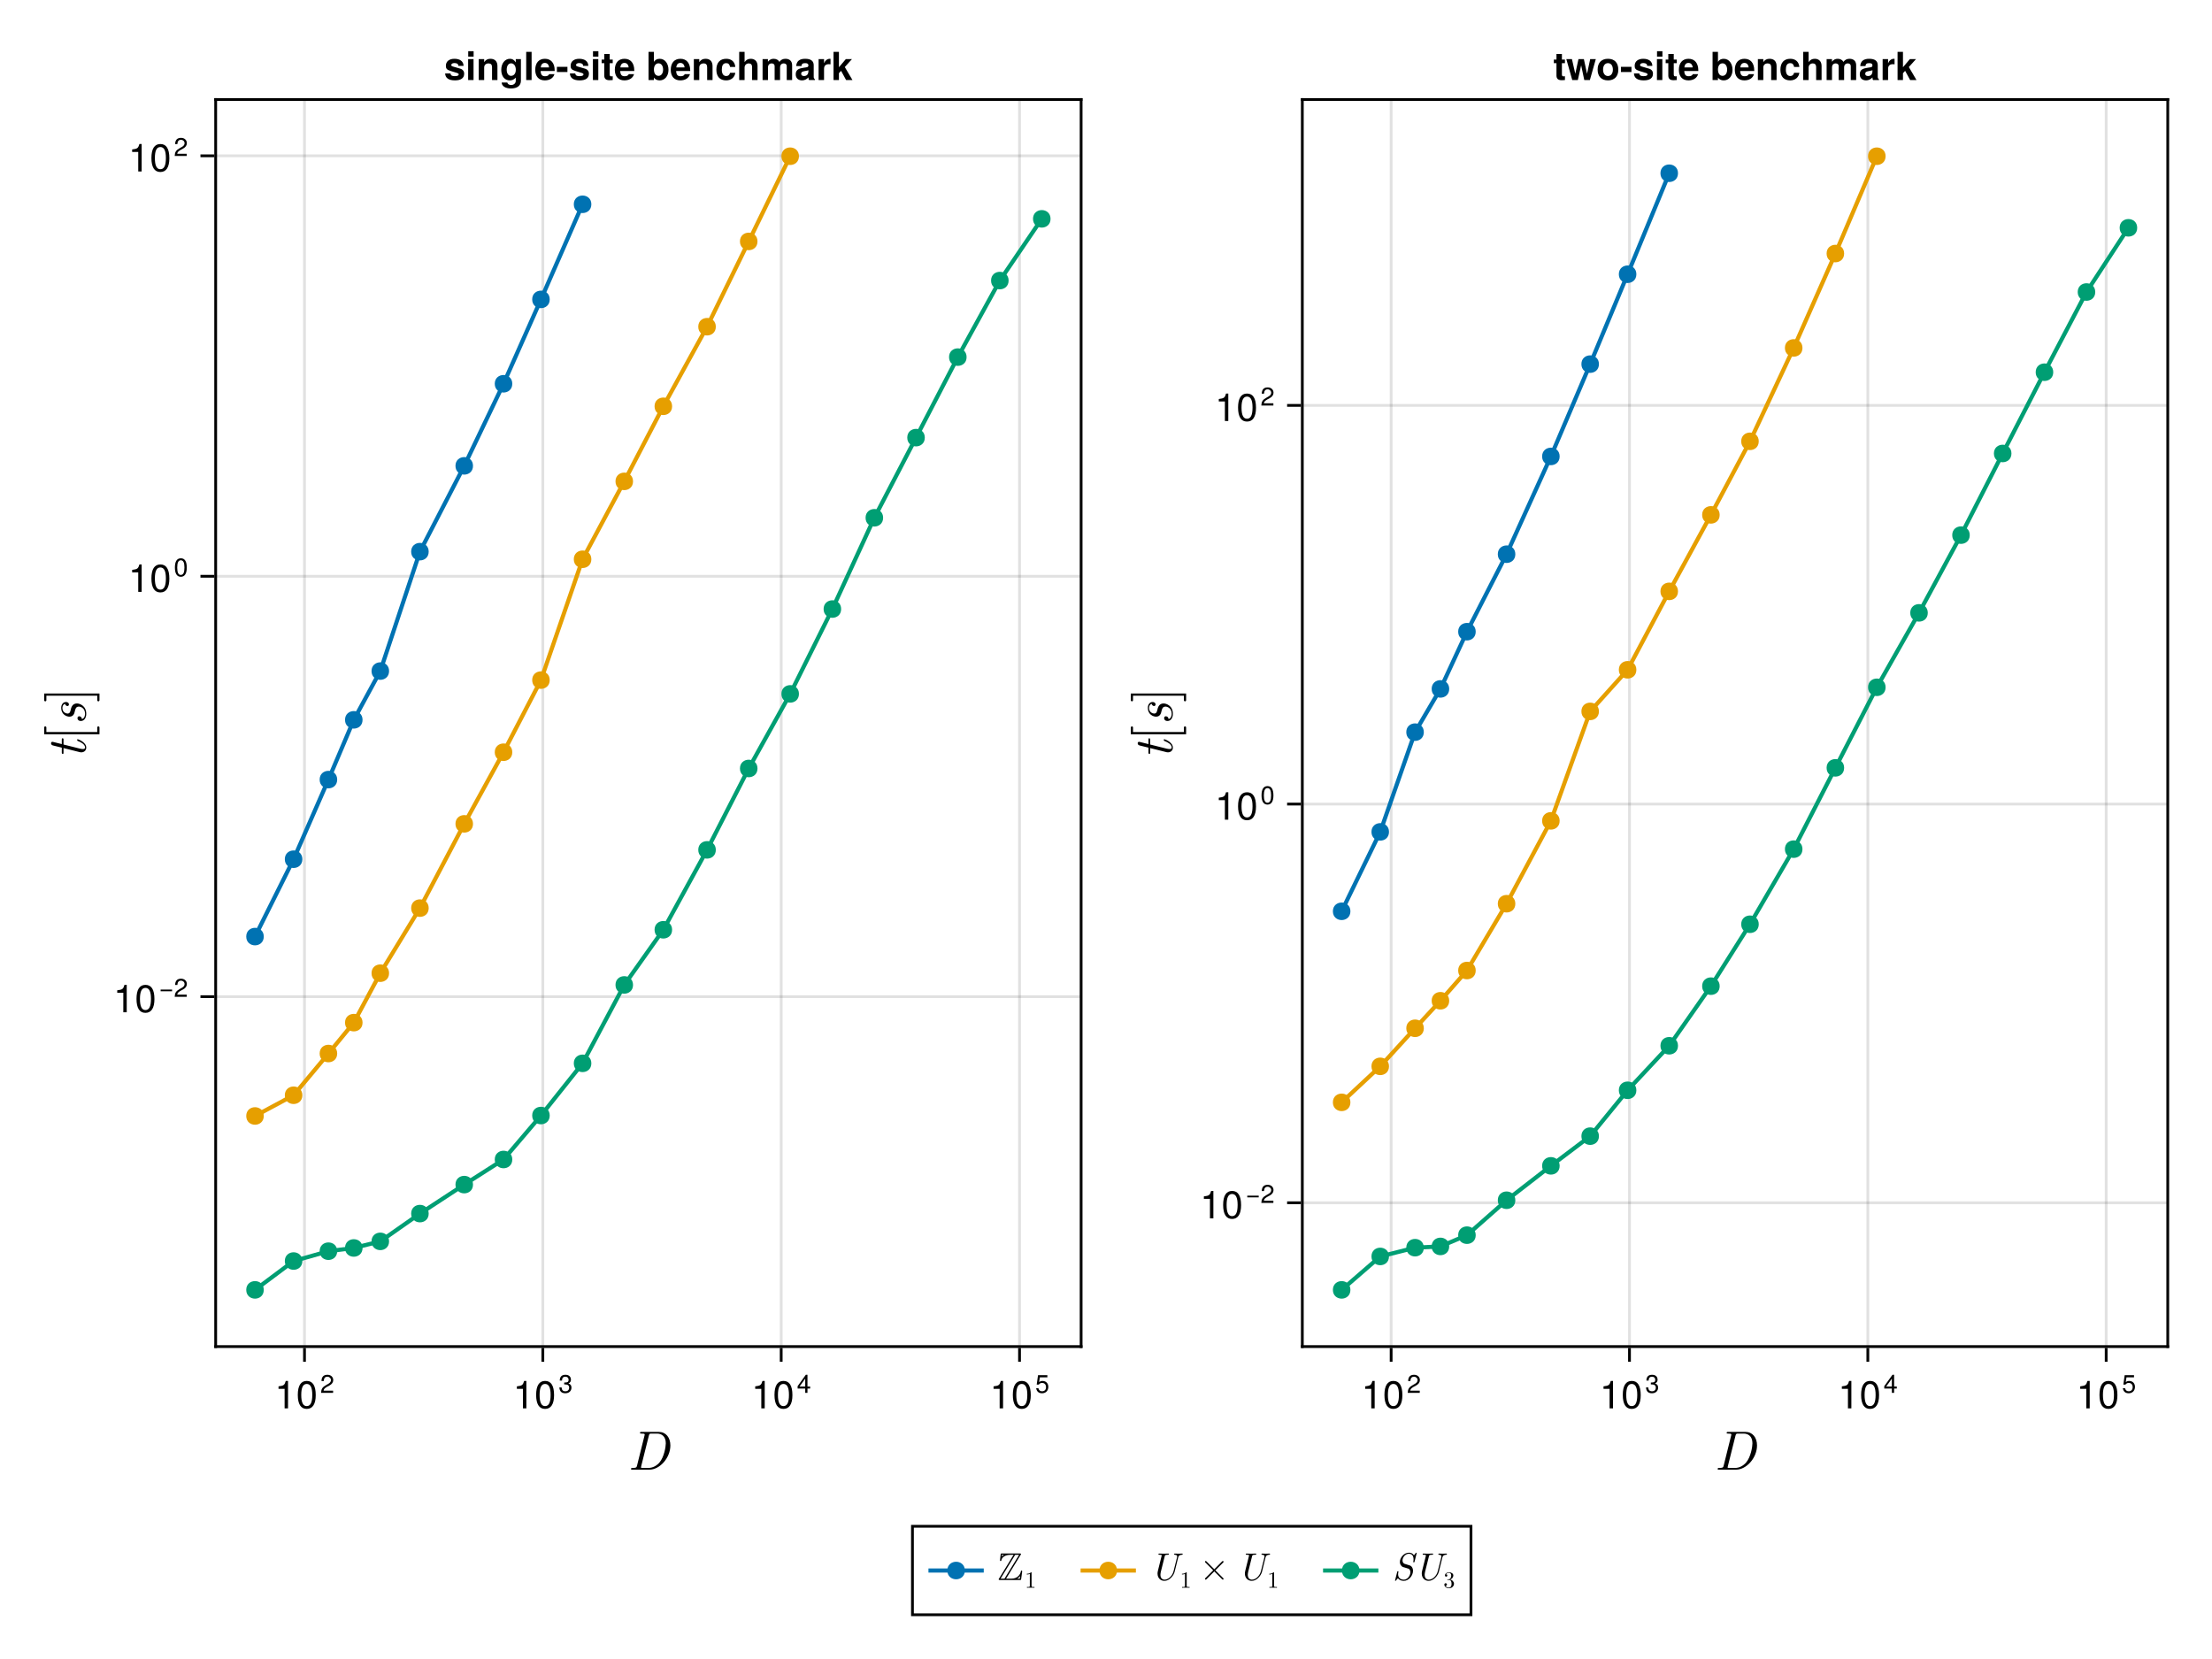 <?xml version="1.0" encoding="UTF-8"?>
<svg xmlns="http://www.w3.org/2000/svg" xmlns:xlink="http://www.w3.org/1999/xlink" width="800" height="600" viewBox="0 0 800 600">
<defs>
<g>
<g id="glyph-0-0-284fd4b7">
<path d="M 15.5 -8.766 C 15.5 -11.625 13.875 -13.656 11.297 -13.656 L 5.062 -13.656 C 4.734 -13.656 4.516 -13.656 4.516 -13.281 C 4.516 -13.047 4.688 -13.047 5.062 -13.047 C 5.688 -13.047 6.219 -13.047 6.219 -12.703 C 6.219 -12.641 6.219 -12.594 6.141 -12.312 L 3.438 -1.453 C 3.281 -0.781 3.156 -0.625 1.797 -0.625 C 1.484 -0.625 1.266 -0.625 1.266 -0.234 C 1.266 0 1.438 0 1.766 0 L 7.906 0 C 11.688 0 15.5 -4.266 15.5 -8.766 Z M 13.844 -9.516 C 13.844 -8.344 13.266 -4.594 11.562 -2.594 C 10.578 -1.453 9.156 -0.625 7.562 -0.625 L 5.5 -0.625 C 4.875 -0.625 4.875 -0.688 4.875 -0.812 C 4.875 -0.938 4.938 -1.141 4.953 -1.266 L 7.719 -12.312 C 7.906 -13.016 8.047 -13.047 8.703 -13.047 L 10.641 -13.047 C 12.266 -13.047 13.844 -12.141 13.844 -9.516 Z M 13.844 -9.516 "/>
</g>
<g id="glyph-1-0-284fd4b7">
<path d="M 4.859 0 C 4.859 0 3.625 0 3.625 0 C 3.625 0 3.625 -7.062 3.625 -7.062 C 3.625 -7.062 1.422 -7.062 1.422 -7.062 C 1.422 -7.062 1.422 -7.953 1.422 -7.953 C 3.328 -8.188 3.609 -8.406 4.047 -9.922 C 4.047 -9.922 4.859 -9.922 4.859 -9.922 C 4.859 -9.922 4.859 0 4.859 0 Z M 4.859 0 "/>
</g>
<g id="glyph-1-1-284fd4b7">
<path d="M 7.094 -4.781 C 7.094 -1.516 5.953 0.203 3.844 0.203 C 1.719 0.203 0.609 -1.516 0.609 -4.859 C 0.609 -8.188 1.703 -9.922 3.844 -9.922 C 6 -9.922 7.094 -8.219 7.094 -4.781 Z M 5.844 -4.891 C 5.844 -7.547 5.188 -8.828 3.844 -8.828 C 2.516 -8.828 1.859 -7.562 1.859 -4.844 C 1.859 -2.125 2.516 -0.812 3.828 -0.812 C 5.188 -0.812 5.844 -2.078 5.844 -4.891 Z M 5.844 -4.891 "/>
</g>
<g id="glyph-2-0-284fd4b7">
<path d="M 4.719 -4.625 C 4.719 -3.828 4.25 -3.141 3.328 -2.656 C 3.328 -2.656 2.406 -2.156 2.406 -2.156 C 1.609 -1.688 1.312 -1.344 1.234 -0.797 C 1.234 -0.797 4.672 -0.797 4.672 -0.797 C 4.672 -0.797 4.672 0 4.672 0 C 4.672 0 0.312 0 0.312 0 C 0.391 -1.438 0.781 -2.062 2.156 -2.828 C 2.156 -2.828 3 -3.312 3 -3.312 C 3.578 -3.641 3.891 -4.094 3.891 -4.609 C 3.891 -5.312 3.328 -5.844 2.594 -5.844 C 1.797 -5.844 1.344 -5.375 1.281 -4.281 C 1.281 -4.281 0.469 -4.281 0.469 -4.281 C 0.516 -5.859 1.281 -6.547 2.625 -6.547 C 3.859 -6.547 4.719 -5.734 4.719 -4.625 Z M 4.719 -4.625 "/>
</g>
<g id="glyph-3-0-284fd4b7">
<path d="M 4.672 -1.906 C 4.672 -0.672 3.797 0.141 2.453 0.141 C 1.125 0.141 0.391 -0.516 0.297 -1.969 C 0.297 -1.969 1.109 -1.969 1.109 -1.969 C 1.156 -1.031 1.594 -0.578 2.484 -0.578 C 3.328 -0.578 3.844 -1.078 3.844 -1.891 C 3.844 -2.625 3.375 -3.047 2.484 -3.047 C 2.484 -3.047 2.047 -3.047 2.047 -3.047 C 2.047 -3.047 2.047 -3.734 2.047 -3.734 C 3.344 -3.734 3.641 -4.016 3.641 -4.719 C 3.641 -5.406 3.219 -5.844 2.5 -5.844 C 1.656 -5.844 1.266 -5.406 1.25 -4.438 C 1.25 -4.438 0.438 -4.438 0.438 -4.438 C 0.469 -5.828 1.156 -6.547 2.484 -6.547 C 3.734 -6.547 4.484 -5.875 4.484 -4.75 C 4.484 -4.094 4.172 -3.672 3.562 -3.422 C 4.344 -3.156 4.672 -2.703 4.672 -1.906 Z M 4.672 -1.906 "/>
</g>
<g id="glyph-4-0-284fd4b7">
<path d="M 4.797 -1.562 C 4.797 -1.562 3.828 -1.562 3.828 -1.562 C 3.828 -1.562 3.828 0 3.828 0 C 3.828 0 3.016 0 3.016 0 C 3.016 0 3.016 -1.562 3.016 -1.562 C 3.016 -1.562 0.266 -1.562 0.266 -1.562 C 0.266 -1.562 0.266 -2.422 0.266 -2.422 C 0.266 -2.422 3.234 -6.547 3.234 -6.547 C 3.234 -6.547 3.828 -6.547 3.828 -6.547 C 3.828 -6.547 3.828 -2.297 3.828 -2.297 C 3.828 -2.297 4.797 -2.297 4.797 -2.297 C 4.797 -2.297 4.797 -1.562 4.797 -1.562 Z M 3.016 -2.297 C 3.016 -2.297 3.016 -5.156 3.016 -5.156 C 3.016 -5.156 0.969 -2.297 0.969 -2.297 C 0.969 -2.297 3.016 -2.297 3.016 -2.297 Z M 3.016 -2.297 "/>
</g>
<g id="glyph-4-1-284fd4b7">
<path d="M 4.734 -2.172 C 4.734 -0.781 3.812 0.141 2.5 0.141 C 1.328 0.141 0.594 -0.375 0.328 -1.688 C 0.328 -1.688 1.141 -1.688 1.141 -1.688 C 1.328 -0.938 1.766 -0.578 2.469 -0.578 C 3.359 -0.578 3.906 -1.125 3.906 -2.062 C 3.906 -3.031 3.359 -3.594 2.469 -3.594 C 1.969 -3.594 1.656 -3.438 1.281 -2.984 C 1.281 -2.984 0.531 -2.984 0.531 -2.984 C 0.531 -2.984 1.016 -6.406 1.016 -6.406 C 1.016 -6.406 4.391 -6.406 4.391 -6.406 C 4.391 -6.406 4.391 -5.609 4.391 -5.609 C 4.391 -5.609 1.672 -5.609 1.672 -5.609 C 1.672 -5.609 1.406 -3.922 1.406 -3.922 C 1.797 -4.188 2.156 -4.312 2.625 -4.312 C 3.875 -4.312 4.734 -3.469 4.734 -2.172 Z M 4.734 -2.172 "/>
</g>
<g id="glyph-5-0-284fd4b7">
<path d="M -2.859 -7.125 C -3.062 -7.125 -3.062 -6.953 -3.062 -6.812 C -3.062 -6.578 -3.047 -6.578 -2.688 -6.422 C -1.719 -6.062 -0.219 -5.266 -0.219 -4.125 C -0.219 -3.578 -0.719 -3.578 -1.047 -3.578 C -1.188 -3.578 -1.5 -3.578 -2.062 -3.719 L -8 -5.203 L -8 -6.906 C -8 -7.234 -8 -7.453 -8.375 -7.453 C -8.625 -7.453 -8.625 -7.281 -8.625 -6.953 L -8.625 -5.359 L -11.578 -6.094 C -11.859 -6.188 -11.906 -6.188 -12 -6.188 C -12.422 -6.188 -12.516 -5.844 -12.516 -5.641 C -12.516 -5.141 -12.094 -4.938 -11.797 -4.859 L -8.625 -4.078 L -8.625 -2.375 C -8.625 -2.047 -8.625 -1.812 -8.234 -1.812 C -8 -1.812 -8 -2 -8 -2.312 L -8 -3.922 L -2.266 -2.484 C -2.188 -2.453 -1.859 -2.375 -1.578 -2.375 C -0.578 -2.375 0.219 -3.047 0.219 -4.078 C 0.219 -6.094 -2.766 -7.125 -2.859 -7.125 Z M -2.859 -7.125 "/>
</g>
<g id="glyph-6-0-284fd4b7">
<path d="M 4.594 -5.125 C 4.375 -5.125 4.203 -4.938 4.203 -4.719 L 4.203 -3.078 L -14.203 -3.078 L -14.203 -4.719 C -14.203 -4.938 -14.375 -5.125 -14.594 -5.125 C -14.812 -5.125 -15 -4.938 -15 -4.719 L -15 -2.281 L 5 -2.281 L 5 -4.719 C 5 -4.938 4.812 -5.125 4.594 -5.125 Z M 4.594 -5.125 "/>
</g>
<g id="glyph-7-0-284fd4b7">
<path d="M -3.141 -7.859 C -4.875 -7.859 -5.234 -6.297 -5.422 -5.484 C -5.547 -4.922 -5.703 -4.203 -6.562 -4.203 C -7.047 -4.203 -8.406 -4.625 -8.406 -6.219 C -8.406 -6.766 -8.203 -7.5 -7.422 -7.719 C -7.344 -7.078 -6.797 -6.922 -6.594 -6.922 C -6.375 -6.922 -6.047 -7.047 -6.047 -7.516 C -6.047 -7.859 -6.281 -8.375 -7.141 -8.375 C -8.062 -8.375 -8.844 -7.562 -8.844 -6.234 C -8.844 -3.906 -6.922 -3.078 -5.875 -3.078 C -4.344 -3.078 -4.062 -4.375 -3.938 -4.938 C -3.734 -5.812 -3.547 -6.719 -2.453 -6.719 C -1.812 -6.719 -0.219 -6.188 -0.219 -4.125 C -0.219 -3.688 -0.312 -2.516 -1.344 -2.203 C -1.438 -3.219 -2.312 -3.219 -2.312 -3.219 C -2.703 -3.219 -2.953 -2.953 -2.953 -2.547 C -2.953 -2.078 -2.625 -1.516 -1.719 -1.516 C -0.5 -1.516 0.219 -2.688 0.219 -4.094 C 0.219 -7.094 -2.219 -7.859 -3.141 -7.859 Z M -3.141 -7.859 "/>
</g>
<g id="glyph-8-0-284fd4b7">
<path d="M 5 -3.281 L -15 -3.281 L -15 -0.844 C -15 -0.625 -14.812 -0.438 -14.594 -0.438 C -14.375 -0.438 -14.203 -0.625 -14.203 -0.844 L -14.203 -2.484 L 4.203 -2.484 L 4.203 -0.844 C 4.203 -0.625 4.375 -0.438 4.594 -0.438 C 4.812 -0.438 5 -0.625 5 -0.844 Z M 5 -3.281 "/>
</g>
<g id="glyph-9-0-284fd4b7">
<path d="M 4.766 -2 C 4.766 -2 0.625 -2 0.625 -2 C 0.625 -2 0.625 -2.625 0.625 -2.625 C 0.625 -2.625 4.766 -2.625 4.766 -2.625 C 4.766 -2.625 4.766 -2 4.766 -2 Z M 4.766 -2 "/>
</g>
<g id="glyph-9-1-284fd4b7">
<path d="M 4.719 -4.625 C 4.719 -3.828 4.25 -3.141 3.328 -2.656 C 3.328 -2.656 2.406 -2.156 2.406 -2.156 C 1.609 -1.688 1.312 -1.344 1.234 -0.797 C 1.234 -0.797 4.672 -0.797 4.672 -0.797 C 4.672 -0.797 4.672 0 4.672 0 C 4.672 0 0.312 0 0.312 0 C 0.391 -1.438 0.781 -2.062 2.156 -2.828 C 2.156 -2.828 3 -3.312 3 -3.312 C 3.578 -3.641 3.891 -4.094 3.891 -4.609 C 3.891 -5.312 3.328 -5.844 2.594 -5.844 C 1.797 -5.844 1.344 -5.375 1.281 -4.281 C 1.281 -4.281 0.469 -4.281 0.469 -4.281 C 0.516 -5.859 1.281 -6.547 2.625 -6.547 C 3.859 -6.547 4.719 -5.734 4.719 -4.625 Z M 4.719 -4.625 "/>
</g>
<g id="glyph-9-2-284fd4b7">
<path d="M 4.688 -3.156 C 4.688 -1 3.922 0.141 2.547 0.141 C 1.141 0.141 0.391 -1 0.391 -3.203 C 0.391 -5.406 1.125 -6.547 2.547 -6.547 C 3.969 -6.547 4.688 -5.422 4.688 -3.156 Z M 3.844 -3.219 C 3.844 -4.984 3.422 -5.828 2.547 -5.828 C 1.656 -5.828 1.234 -4.984 1.234 -3.188 C 1.234 -1.406 1.656 -0.531 2.516 -0.531 C 3.422 -0.531 3.844 -1.359 3.844 -3.219 Z M 3.844 -3.219 "/>
</g>
<g id="glyph-10-0-284fd4b7">
<path d="M 4.859 0 C 4.859 0 3.625 0 3.625 0 C 3.625 0 3.625 -7.062 3.625 -7.062 C 3.625 -7.062 1.422 -7.062 1.422 -7.062 C 1.422 -7.062 1.422 -7.953 1.422 -7.953 C 3.328 -8.188 3.609 -8.406 4.047 -9.922 C 4.047 -9.922 4.859 -9.922 4.859 -9.922 C 4.859 -9.922 4.859 0 4.859 0 Z M 4.859 0 "/>
</g>
<g id="glyph-10-1-284fd4b7">
<path d="M 7.094 -4.781 C 7.094 -1.516 5.953 0.203 3.844 0.203 C 1.719 0.203 0.609 -1.516 0.609 -4.859 C 0.609 -8.188 1.703 -9.922 3.844 -9.922 C 6 -9.922 7.094 -8.219 7.094 -4.781 Z M 5.844 -4.891 C 5.844 -7.547 5.188 -8.828 3.844 -8.828 C 2.516 -8.828 1.859 -7.562 1.859 -4.844 C 1.859 -2.125 2.516 -0.812 3.828 -0.812 C 5.188 -0.812 5.844 -2.078 5.844 -4.891 Z M 5.844 -4.891 "/>
</g>
<g id="glyph-11-0-284fd4b7">
<path d="M 7.281 -2.234 C 7.281 -0.719 6.109 0.125 3.969 0.125 C 1.688 0.125 0.469 -0.734 0.406 -2.391 C 0.406 -2.391 2.328 -2.391 2.328 -2.391 C 2.484 -1.578 2.969 -1.406 3.859 -1.406 C 4.781 -1.406 5.312 -1.594 5.312 -2.062 C 5.312 -2.266 5.156 -2.422 4.656 -2.578 C 4.656 -2.578 2.328 -3.297 2.328 -3.297 C 0.922 -3.734 0.672 -4.234 0.672 -5.172 C 0.672 -6.719 1.859 -7.688 3.781 -7.688 C 5.812 -7.688 7.047 -6.719 7.062 -5.125 C 7.062 -5.125 5.188 -5.125 5.188 -5.125 C 5.172 -5.812 4.703 -6.141 3.766 -6.141 C 3.078 -6.141 2.625 -5.859 2.625 -5.453 C 2.625 -5.141 2.766 -5.016 3.312 -4.859 C 3.312 -4.859 5.797 -4.141 5.797 -4.141 C 6.797 -3.844 7.281 -3.203 7.281 -2.344 C 7.281 -2.344 7.281 -2.234 7.281 -2.234 Z M 7.281 -2.234 "/>
</g>
<g id="glyph-11-1-284fd4b7">
<path d="M 2.891 0 C 2.891 0 0.938 0 0.938 0 C 0.938 0 0.938 -7.562 0.938 -7.562 C 0.938 -7.562 2.891 -7.562 2.891 -7.562 C 2.891 -7.562 2.891 0 2.891 0 Z M 2.922 -8.469 C 2.922 -8.469 0.969 -8.469 0.969 -8.469 C 0.969 -8.469 0.969 -10.438 0.969 -10.438 C 0.969 -10.438 2.922 -10.438 2.922 -10.438 C 2.922 -10.438 2.922 -8.469 2.922 -8.469 Z M 2.922 -8.469 "/>
</g>
<g id="glyph-11-2-284fd4b7">
<path d="M 7.641 0 C 7.641 0 5.688 0 5.688 0 C 5.688 0 5.688 -4.656 5.688 -4.656 C 5.688 -5.562 5.266 -6.016 4.422 -6.016 C 3.469 -6.016 2.844 -5.438 2.844 -4.531 C 2.844 -4.531 2.844 0 2.844 0 C 2.844 0 0.875 0 0.875 0 C 0.875 0 0.875 -7.562 0.875 -7.562 C 0.875 -7.562 2.844 -7.562 2.844 -7.562 C 2.844 -7.562 2.844 -6.469 2.844 -6.469 C 3.406 -7.312 4.094 -7.688 5.109 -7.688 C 6.719 -7.688 7.641 -6.734 7.641 -5.062 C 7.641 -5.062 7.641 0 7.641 0 Z M 7.641 0 "/>
</g>
<g id="glyph-11-3-284fd4b7">
<path d="M 7.578 0.25 C 7.578 2.031 6.266 3.047 3.969 3.047 C 1.906 3.047 0.656 2.141 0.625 0.906 C 0.625 0.906 2.656 0.906 2.656 0.906 C 2.812 1.484 3.297 1.797 4.047 1.797 C 5.031 1.797 5.719 1.156 5.719 0.25 C 5.719 0.25 5.719 -0.875 5.719 -0.875 C 4.984 -0.141 4.453 0.125 3.562 0.125 C 1.703 0.125 0.469 -1.344 0.469 -3.703 C 0.469 -6.031 1.812 -7.688 3.609 -7.688 C 4.484 -7.688 5.125 -7.297 5.719 -6.391 C 5.719 -6.391 5.719 -7.562 5.719 -7.562 C 5.719 -7.562 7.578 -7.562 7.578 -7.562 C 7.578 -7.562 7.578 0.25 7.578 0.25 Z M 5.734 -3.719 C 5.734 -5.125 5.016 -6.047 4.031 -6.047 C 3.078 -6.047 2.438 -5.156 2.438 -3.719 C 2.438 -2.359 3.078 -1.516 4 -1.516 C 5.031 -1.516 5.734 -2.359 5.734 -3.719 Z M 5.734 -3.719 "/>
</g>
<g id="glyph-11-4-284fd4b7">
<path d="M 2.891 0 C 2.891 0 0.938 0 0.938 0 C 0.938 0 0.938 -10.203 0.938 -10.203 C 0.938 -10.203 2.891 -10.203 2.891 -10.203 C 2.891 -10.203 2.891 0 2.891 0 Z M 2.891 0 "/>
</g>
<g id="glyph-11-5-284fd4b7">
<path d="M 7.344 -3.5 C 7.344 -3.5 7.344 -3.266 7.344 -3.266 C 7.344 -3.266 2.266 -3.266 2.266 -3.266 C 2.328 -1.797 2.906 -1.375 3.844 -1.375 C 4.547 -1.375 5.172 -1.578 5.328 -2.125 C 5.328 -2.125 7.266 -2.125 7.266 -2.125 C 6.828 -0.641 5.453 0.125 3.766 0.125 C 1.625 0.125 0.312 -1.266 0.312 -3.688 C 0.312 -6.219 1.641 -7.688 3.812 -7.688 C 6.031 -7.688 7.344 -6.109 7.344 -3.5 Z M 5.312 -4.562 C 5.203 -5.641 4.625 -6.188 3.781 -6.188 C 2.906 -6.188 2.422 -5.609 2.297 -4.562 C 2.297 -4.562 5.312 -4.562 5.312 -4.562 Z M 5.312 -4.562 "/>
</g>
<g id="glyph-11-6-284fd4b7">
<path d="M 4.172 -2.891 C 4.172 -2.891 0.359 -2.891 0.359 -2.891 C 0.359 -2.891 0.359 -4.781 0.359 -4.781 C 0.359 -4.781 4.172 -4.781 4.172 -4.781 C 4.172 -4.781 4.172 -2.891 4.172 -2.891 Z M 4.172 -2.891 "/>
</g>
<g id="glyph-11-7-284fd4b7">
<path d="M 4.219 0 C 3.859 0.016 3.516 0.062 3.078 0.062 C 1.797 0.062 1.156 -0.438 1.156 -1.625 C 1.156 -1.625 1.156 -6.109 1.156 -6.109 C 1.156 -6.109 0.203 -6.109 0.203 -6.109 C 0.203 -6.109 0.203 -7.406 0.203 -7.406 C 0.203 -7.406 1.156 -7.406 1.156 -7.406 C 1.156 -7.406 1.156 -9.438 1.156 -9.438 C 1.156 -9.438 3.125 -9.438 3.125 -9.438 C 3.125 -9.438 3.125 -7.406 3.125 -7.406 C 3.125 -7.406 4.219 -7.406 4.219 -7.406 C 4.219 -7.406 4.219 -6.109 4.219 -6.109 C 4.219 -6.109 3.125 -6.109 3.125 -6.109 C 3.125 -6.109 3.125 -2.156 3.125 -2.156 C 3.125 -1.484 3.25 -1.328 3.766 -1.328 C 3.906 -1.328 4.016 -1.344 4.219 -1.375 C 4.219 -1.375 4.219 0 4.219 0 Z M 4.219 0 "/>
</g>
<g id="glyph-11-8-284fd4b7">
</g>
<g id="glyph-11-9-284fd4b7">
<path d="M 8.047 -3.688 C 8.047 -1.406 6.672 0.125 4.875 0.125 C 3.922 0.125 3.266 -0.219 2.781 -0.875 C 2.781 -0.875 2.781 0 2.781 0 C 2.781 0 0.828 0 0.828 0 C 0.828 0 0.828 -10.203 0.828 -10.203 C 0.828 -10.203 2.781 -10.203 2.781 -10.203 C 2.781 -10.203 2.781 -6.578 2.781 -6.578 C 3.266 -7.344 3.938 -7.688 4.875 -7.688 C 6.859 -7.688 8.047 -5.828 8.047 -3.688 Z M 6.094 -3.766 C 6.094 -5.172 5.406 -6.047 4.438 -6.047 C 3.453 -6.047 2.781 -5.188 2.781 -3.812 C 2.781 -2.359 3.438 -1.516 4.438 -1.516 C 5.406 -1.516 6.094 -2.391 6.094 -3.766 Z M 6.094 -3.766 "/>
</g>
<g id="glyph-11-10-284fd4b7">
<path d="M 7.312 -2.625 C 7.125 -1.016 5.859 0.125 4.016 0.125 C 1.781 0.125 0.469 -1.234 0.469 -3.719 C 0.469 -6.297 1.797 -7.688 4.047 -7.688 C 5.938 -7.688 7.172 -6.578 7.312 -4.734 C 7.312 -4.734 5.438 -4.734 5.438 -4.734 C 5.203 -5.719 4.828 -6.109 4.031 -6.109 C 2.797 -6.109 2.438 -5.109 2.438 -3.719 C 2.438 -2.25 3.031 -1.453 4.031 -1.453 C 4.781 -1.453 5.188 -1.828 5.438 -2.625 C 5.438 -2.625 7.312 -2.625 7.312 -2.625 Z M 7.312 -2.625 "/>
</g>
<g id="glyph-11-11-284fd4b7">
<path d="M 7.578 0 C 7.578 0 5.609 0 5.609 0 C 5.609 0 5.609 -4.625 5.609 -4.625 C 5.609 -5.641 5.109 -6.016 4.406 -6.016 C 3.531 -6.016 2.891 -5.406 2.891 -4.531 C 2.891 -4.531 2.891 0 2.891 0 C 2.891 0 0.938 0 0.938 0 C 0.938 0 0.938 -10.203 0.938 -10.203 C 0.938 -10.203 2.891 -10.203 2.891 -10.203 C 2.891 -10.203 2.891 -6.469 2.891 -6.469 C 3.438 -7.297 4.141 -7.688 5.109 -7.688 C 6.531 -7.688 7.578 -6.828 7.578 -5.062 C 7.578 -5.062 7.578 0 7.578 0 Z M 7.578 0 "/>
</g>
<g id="glyph-11-12-284fd4b7">
<path d="M 11.531 0 C 11.531 0 9.578 0 9.578 0 C 9.578 0 9.578 -5.047 9.578 -5.047 C 9.578 -5.641 9.172 -6.016 8.516 -6.016 C 7.672 -6.016 7.172 -5.453 7.172 -4.531 C 7.172 -4.531 7.172 0 7.172 0 C 7.172 0 5.203 0 5.203 0 C 5.203 0 5.203 -5.047 5.203 -5.047 C 5.203 -5.641 4.797 -6.016 4.141 -6.016 C 3.297 -6.016 2.797 -5.453 2.797 -4.531 C 2.797 -4.531 2.797 0 2.797 0 C 2.797 0 0.844 0 0.844 0 C 0.844 0 0.844 -7.562 0.844 -7.562 C 0.844 -7.562 2.781 -7.562 2.781 -7.562 C 2.781 -7.562 2.781 -6.625 2.781 -6.625 C 3.438 -7.391 3.984 -7.688 4.859 -7.688 C 5.797 -7.688 6.547 -7.281 6.922 -6.562 C 7.5 -7.344 8.172 -7.688 9.125 -7.688 C 10.641 -7.688 11.531 -6.812 11.531 -5.344 C 11.531 -5.344 11.531 0 11.531 0 Z M 11.531 0 "/>
</g>
<g id="glyph-11-13-284fd4b7">
<path d="M 7.344 0 C 7.344 0 5.203 0 5.203 0 C 5.031 -0.219 4.984 -0.562 4.984 -0.953 C 4.297 -0.234 3.531 0.125 2.688 0.125 C 1.422 0.125 0.391 -0.578 0.391 -2.047 C 0.391 -3.422 1.125 -4.062 2.625 -4.328 C 2.625 -4.328 3.406 -4.469 3.406 -4.469 C 4.375 -4.641 4.969 -4.547 4.969 -5.344 C 4.969 -5.859 4.594 -6.109 3.844 -6.109 C 2.875 -6.109 2.547 -5.859 2.453 -5.062 C 2.453 -5.062 0.562 -5.062 0.562 -5.062 C 0.688 -6.812 1.75 -7.688 3.797 -7.688 C 5.844 -7.688 6.891 -6.906 6.891 -5.359 C 6.891 -5.359 6.891 -1.156 6.891 -1.156 C 6.891 -0.766 6.984 -0.562 7.344 -0.234 C 7.344 -0.234 7.344 0 7.344 0 Z M 4.969 -3.234 C 4.969 -3.234 4.969 -3.562 4.969 -3.562 C 4.75 -3.453 4.656 -3.438 4.141 -3.328 C 4.141 -3.328 3.469 -3.203 3.469 -3.203 C 2.656 -3.047 2.359 -2.844 2.359 -2.266 C 2.359 -1.703 2.766 -1.453 3.422 -1.453 C 4.406 -1.453 4.969 -2.094 4.969 -3.234 Z M 4.969 -3.234 "/>
</g>
<g id="glyph-11-14-284fd4b7">
<path d="M 5.188 -5.688 C 4.906 -5.719 4.781 -5.734 4.562 -5.734 C 3.422 -5.734 2.844 -5.172 2.844 -4.016 C 2.844 -4.016 2.844 0 2.844 0 C 2.844 0 0.875 0 0.875 0 C 0.875 0 0.875 -7.562 0.875 -7.562 C 0.875 -7.562 2.844 -7.562 2.844 -7.562 C 2.844 -7.562 2.844 -6.078 2.844 -6.078 C 3.266 -7.094 4.047 -7.688 4.938 -7.688 C 5 -7.688 5.062 -7.688 5.188 -7.672 C 5.188 -7.672 5.188 -5.688 5.188 -5.688 Z M 5.188 -5.688 "/>
</g>
<g id="glyph-11-15-284fd4b7">
<path d="M 7.672 0 C 7.672 0 5.375 0 5.375 0 C 5.375 0 3.562 -3.328 3.562 -3.328 C 3.562 -3.328 2.781 -2.484 2.781 -2.484 C 2.781 -2.484 2.781 0 2.781 0 C 2.781 0 0.828 0 0.828 0 C 0.828 0 0.828 -10.203 0.828 -10.203 C 0.828 -10.203 2.781 -10.203 2.781 -10.203 C 2.781 -10.203 2.781 -4.625 2.781 -4.625 C 2.781 -4.625 5.266 -7.562 5.266 -7.562 C 5.266 -7.562 7.484 -7.562 7.484 -7.562 C 7.484 -7.562 4.906 -4.703 4.906 -4.703 C 4.906 -4.703 7.672 0 7.672 0 Z M 7.672 0 "/>
</g>
<g id="glyph-11-16-284fd4b7">
<path d="M 10.719 -7.562 C 10.719 -7.562 8.578 0 8.578 0 C 8.578 0 6.547 0 6.547 0 C 6.547 0 5.422 -5.328 5.422 -5.328 C 5.422 -5.328 4.219 0 4.219 0 C 4.219 0 2.203 0 2.203 0 C 2.203 0 0.062 -7.562 0.062 -7.562 C 0.062 -7.562 2.094 -7.562 2.094 -7.562 C 2.094 -7.562 3.297 -2.266 3.297 -2.266 C 3.297 -2.266 4.453 -7.562 4.453 -7.562 C 4.453 -7.562 6.406 -7.562 6.406 -7.562 C 6.406 -7.562 7.547 -2.266 7.547 -2.266 C 7.547 -2.266 8.688 -7.562 8.688 -7.562 C 8.688 -7.562 10.719 -7.562 10.719 -7.562 Z M 10.719 -7.562 "/>
</g>
<g id="glyph-11-17-284fd4b7">
<path d="M 7.969 -3.719 C 7.969 -1.297 6.531 0.125 4.234 0.125 C 1.906 0.125 0.484 -1.281 0.484 -3.781 C 0.484 -6.266 1.906 -7.688 4.219 -7.688 C 6.578 -7.688 7.969 -6.281 7.969 -3.719 Z M 6 -3.75 C 6 -5.234 5.312 -6.109 4.234 -6.109 C 3.156 -6.109 2.453 -5.219 2.453 -3.781 C 2.453 -2.344 3.156 -1.453 4.234 -1.453 C 5.281 -1.453 6 -2.344 6 -3.75 Z M 6 -3.75 "/>
</g>
<g id="glyph-12-0-284fd4b7">
<path d="M 4.719 -4.625 C 4.719 -3.828 4.25 -3.141 3.328 -2.656 C 3.328 -2.656 2.406 -2.156 2.406 -2.156 C 1.609 -1.688 1.312 -1.344 1.234 -0.797 C 1.234 -0.797 4.672 -0.797 4.672 -0.797 C 4.672 -0.797 4.672 0 4.672 0 C 4.672 0 0.312 0 0.312 0 C 0.391 -1.438 0.781 -2.062 2.156 -2.828 C 2.156 -2.828 3 -3.312 3 -3.312 C 3.578 -3.641 3.891 -4.094 3.891 -4.609 C 3.891 -5.312 3.328 -5.844 2.594 -5.844 C 1.797 -5.844 1.344 -5.375 1.281 -4.281 C 1.281 -4.281 0.469 -4.281 0.469 -4.281 C 0.516 -5.859 1.281 -6.547 2.625 -6.547 C 3.859 -6.547 4.719 -5.734 4.719 -4.625 Z M 4.719 -4.625 "/>
</g>
<g id="glyph-12-1-284fd4b7">
<path d="M 4.672 -1.906 C 4.672 -0.672 3.797 0.141 2.453 0.141 C 1.125 0.141 0.391 -0.516 0.297 -1.969 C 0.297 -1.969 1.109 -1.969 1.109 -1.969 C 1.156 -1.031 1.594 -0.578 2.484 -0.578 C 3.328 -0.578 3.844 -1.078 3.844 -1.891 C 3.844 -2.625 3.375 -3.047 2.484 -3.047 C 2.484 -3.047 2.047 -3.047 2.047 -3.047 C 2.047 -3.047 2.047 -3.734 2.047 -3.734 C 3.344 -3.734 3.641 -4.016 3.641 -4.719 C 3.641 -5.406 3.219 -5.844 2.5 -5.844 C 1.656 -5.844 1.266 -5.406 1.25 -4.438 C 1.25 -4.438 0.438 -4.438 0.438 -4.438 C 0.469 -5.828 1.156 -6.547 2.484 -6.547 C 3.734 -6.547 4.484 -5.875 4.484 -4.75 C 4.484 -4.094 4.172 -3.672 3.562 -3.422 C 4.344 -3.156 4.672 -2.703 4.672 -1.906 Z M 4.672 -1.906 "/>
</g>
<g id="glyph-12-2-284fd4b7">
<path d="M 4.797 -1.562 C 4.797 -1.562 3.828 -1.562 3.828 -1.562 C 3.828 -1.562 3.828 0 3.828 0 C 3.828 0 3.016 0 3.016 0 C 3.016 0 3.016 -1.562 3.016 -1.562 C 3.016 -1.562 0.266 -1.562 0.266 -1.562 C 0.266 -1.562 0.266 -2.422 0.266 -2.422 C 0.266 -2.422 3.234 -6.547 3.234 -6.547 C 3.234 -6.547 3.828 -6.547 3.828 -6.547 C 3.828 -6.547 3.828 -2.297 3.828 -2.297 C 3.828 -2.297 4.797 -2.297 4.797 -2.297 C 4.797 -2.297 4.797 -1.562 4.797 -1.562 Z M 3.016 -2.297 C 3.016 -2.297 3.016 -5.156 3.016 -5.156 C 3.016 -5.156 0.969 -2.297 0.969 -2.297 C 0.969 -2.297 3.016 -2.297 3.016 -2.297 Z M 3.016 -2.297 "/>
</g>
<g id="glyph-12-3-284fd4b7">
<path d="M 4.734 -2.172 C 4.734 -0.781 3.812 0.141 2.5 0.141 C 1.328 0.141 0.594 -0.375 0.328 -1.688 C 0.328 -1.688 1.141 -1.688 1.141 -1.688 C 1.328 -0.938 1.766 -0.578 2.469 -0.578 C 3.359 -0.578 3.906 -1.125 3.906 -2.062 C 3.906 -3.031 3.359 -3.594 2.469 -3.594 C 1.969 -3.594 1.656 -3.438 1.281 -2.984 C 1.281 -2.984 0.531 -2.984 0.531 -2.984 C 0.531 -2.984 1.016 -6.406 1.016 -6.406 C 1.016 -6.406 4.391 -6.406 4.391 -6.406 C 4.391 -6.406 4.391 -5.609 4.391 -5.609 C 4.391 -5.609 1.672 -5.609 1.672 -5.609 C 1.672 -5.609 1.406 -3.922 1.406 -3.922 C 1.797 -4.188 2.156 -4.312 2.625 -4.312 C 3.875 -4.312 4.734 -3.469 4.734 -2.172 Z M 4.734 -2.172 "/>
</g>
<g id="glyph-13-0-284fd4b7">
<path d="M -2.859 -7.125 C -3.062 -7.125 -3.062 -6.953 -3.062 -6.812 C -3.062 -6.578 -3.047 -6.578 -2.688 -6.422 C -1.719 -6.062 -0.219 -5.266 -0.219 -4.125 C -0.219 -3.578 -0.719 -3.578 -1.047 -3.578 C -1.188 -3.578 -1.5 -3.578 -2.062 -3.719 L -8 -5.203 L -8 -6.906 C -8 -7.234 -8 -7.453 -8.375 -7.453 C -8.625 -7.453 -8.625 -7.281 -8.625 -6.953 L -8.625 -5.359 L -11.578 -6.094 C -11.859 -6.188 -11.906 -6.188 -12 -6.188 C -12.422 -6.188 -12.516 -5.844 -12.516 -5.641 C -12.516 -5.141 -12.094 -4.938 -11.797 -4.859 L -8.625 -4.078 L -8.625 -2.375 C -8.625 -2.047 -8.625 -1.812 -8.234 -1.812 C -8 -1.812 -8 -2 -8 -2.312 L -8 -3.922 L -2.266 -2.484 C -2.188 -2.453 -1.859 -2.375 -1.578 -2.375 C -0.578 -2.375 0.219 -3.047 0.219 -4.078 C 0.219 -6.094 -2.766 -7.125 -2.859 -7.125 Z M -2.859 -7.125 "/>
</g>
<g id="glyph-14-0-284fd4b7">
<path d="M 4.594 -5.125 C 4.375 -5.125 4.203 -4.938 4.203 -4.719 L 4.203 -3.078 L -14.203 -3.078 L -14.203 -4.719 C -14.203 -4.938 -14.375 -5.125 -14.594 -5.125 C -14.812 -5.125 -15 -4.938 -15 -4.719 L -15 -2.281 L 5 -2.281 L 5 -4.719 C 5 -4.938 4.812 -5.125 4.594 -5.125 Z M 4.594 -5.125 "/>
</g>
<g id="glyph-15-0-284fd4b7">
<path d="M -3.141 -7.859 C -4.875 -7.859 -5.234 -6.297 -5.422 -5.484 C -5.547 -4.922 -5.703 -4.203 -6.562 -4.203 C -7.047 -4.203 -8.406 -4.625 -8.406 -6.219 C -8.406 -6.766 -8.203 -7.5 -7.422 -7.719 C -7.344 -7.078 -6.797 -6.922 -6.594 -6.922 C -6.375 -6.922 -6.047 -7.047 -6.047 -7.516 C -6.047 -7.859 -6.281 -8.375 -7.141 -8.375 C -8.062 -8.375 -8.844 -7.562 -8.844 -6.234 C -8.844 -3.906 -6.922 -3.078 -5.875 -3.078 C -4.344 -3.078 -4.062 -4.375 -3.938 -4.938 C -3.734 -5.812 -3.547 -6.719 -2.453 -6.719 C -1.812 -6.719 -0.219 -6.188 -0.219 -4.125 C -0.219 -3.688 -0.312 -2.516 -1.344 -2.203 C -1.438 -3.219 -2.312 -3.219 -2.312 -3.219 C -2.703 -3.219 -2.953 -2.953 -2.953 -2.547 C -2.953 -2.078 -2.625 -1.516 -1.719 -1.516 C -0.5 -1.516 0.219 -2.688 0.219 -4.094 C 0.219 -7.094 -2.219 -7.859 -3.141 -7.859 Z M -3.141 -7.859 "/>
</g>
<g id="glyph-16-0-284fd4b7">
<path d="M 5 -3.281 L -15 -3.281 L -15 -0.844 C -15 -0.625 -14.812 -0.438 -14.594 -0.438 C -14.375 -0.438 -14.203 -0.625 -14.203 -0.844 L -14.203 -2.484 L 4.203 -2.484 L 4.203 -0.844 C 4.203 -0.625 4.375 -0.438 4.594 -0.438 C 4.812 -0.438 5 -0.625 5 -0.844 Z M 5 -3.281 "/>
</g>
<g id="glyph-17-0-284fd4b7">
<path d="M 4.766 -2 C 4.766 -2 0.625 -2 0.625 -2 C 0.625 -2 0.625 -2.625 0.625 -2.625 C 0.625 -2.625 4.766 -2.625 4.766 -2.625 C 4.766 -2.625 4.766 -2 4.766 -2 Z M 4.766 -2 "/>
</g>
<g id="glyph-17-1-284fd4b7">
<path d="M 4.719 -4.625 C 4.719 -3.828 4.25 -3.141 3.328 -2.656 C 3.328 -2.656 2.406 -2.156 2.406 -2.156 C 1.609 -1.688 1.312 -1.344 1.234 -0.797 C 1.234 -0.797 4.672 -0.797 4.672 -0.797 C 4.672 -0.797 4.672 0 4.672 0 C 4.672 0 0.312 0 0.312 0 C 0.391 -1.438 0.781 -2.062 2.156 -2.828 C 2.156 -2.828 3 -3.312 3 -3.312 C 3.578 -3.641 3.891 -4.094 3.891 -4.609 C 3.891 -5.312 3.328 -5.844 2.594 -5.844 C 1.797 -5.844 1.344 -5.375 1.281 -4.281 C 1.281 -4.281 0.469 -4.281 0.469 -4.281 C 0.516 -5.859 1.281 -6.547 2.625 -6.547 C 3.859 -6.547 4.719 -5.734 4.719 -4.625 Z M 4.719 -4.625 "/>
</g>
<g id="glyph-17-2-284fd4b7">
<path d="M 4.688 -3.156 C 4.688 -1 3.922 0.141 2.547 0.141 C 1.141 0.141 0.391 -1 0.391 -3.203 C 0.391 -5.406 1.125 -6.547 2.547 -6.547 C 3.969 -6.547 4.688 -5.422 4.688 -3.156 Z M 3.844 -3.219 C 3.844 -4.984 3.422 -5.828 2.547 -5.828 C 1.656 -5.828 1.234 -4.984 1.234 -3.188 C 1.234 -1.406 1.656 -0.531 2.516 -0.531 C 3.422 -0.531 3.844 -1.359 3.844 -3.219 Z M 3.844 -3.219 "/>
</g>
<g id="glyph-18-0-284fd4b7">
<path d="M 8.344 -9.094 C 8.469 -9.266 8.469 -9.297 8.469 -9.344 C 8.469 -9.594 8.266 -9.594 8.016 -9.594 L 1.594 -9.594 C 1.141 -9.594 1.141 -9.547 1.109 -9.188 L 0.891 -7.297 L 0.875 -7.109 C 0.875 -6.922 1.016 -6.844 1.125 -6.844 C 1.25 -6.844 1.328 -6.938 1.359 -7.062 C 1.406 -7.391 1.547 -8.016 2.391 -8.547 C 3.188 -9.062 4.172 -9.094 4.641 -9.094 L 5.781 -9.094 L 0.516 -0.5 C 0.391 -0.328 0.391 -0.297 0.391 -0.25 C 0.391 0 0.609 0 0.875 0 L 8.047 0 C 8.469 0 8.469 -0.031 8.531 -0.391 L 8.906 -3.156 C 8.906 -3.297 8.781 -3.406 8.672 -3.406 C 8.453 -3.406 8.422 -3.266 8.391 -2.984 C 8.141 -1.828 7.062 -0.484 5.062 -0.484 L 3.078 -0.484 Z M 1.578 -9.094 L 2.328 -9.094 C 1.953 -8.875 1.688 -8.625 1.516 -8.469 Z M 6.359 -9.094 L 7.781 -9.094 L 2.5 -0.484 L 1.078 -0.484 Z M 7.094 -0.5 C 7.484 -0.734 7.859 -1.031 8.172 -1.422 C 8.141 -1.141 8.125 -1 8.047 -0.484 L 7.094 -0.484 Z M 7.094 -0.5 "/>
</g>
<g id="glyph-18-1-284fd4b7">
<path d="M 8.734 -0.203 C 8.844 -0.312 8.844 -0.484 8.734 -0.609 L 5.844 -3.5 L 8.734 -6.391 C 8.844 -6.516 8.844 -6.688 8.734 -6.797 C 8.641 -6.906 8.453 -6.906 8.344 -6.797 L 5.453 -3.891 L 2.547 -6.797 C 2.438 -6.906 2.25 -6.906 2.156 -6.797 C 2.047 -6.688 2.047 -6.516 2.156 -6.391 L 5.047 -3.5 L 2.156 -0.609 C 2.047 -0.484 2.047 -0.312 2.156 -0.203 C 2.25 -0.094 2.438 -0.094 2.547 -0.203 L 5.453 -3.109 L 8.344 -0.203 C 8.453 -0.094 8.641 -0.094 8.734 -0.203 Z M 8.734 -0.203 "/>
</g>
<g id="glyph-19-0-284fd4b7">
<path d="M 3.516 0 L 3.516 -0.266 L 3.25 -0.266 C 2.5 -0.266 2.469 -0.359 2.469 -0.672 L 2.469 -5.375 C 2.469 -5.578 2.469 -5.594 2.281 -5.594 C 1.75 -5.062 1.016 -5.062 0.75 -5.062 L 0.75 -4.797 C 0.922 -4.797 1.406 -4.797 1.844 -5.016 L 1.844 -0.672 C 1.844 -0.359 1.828 -0.266 1.062 -0.266 L 0.797 -0.266 L 0.797 0 C 1.094 -0.031 1.828 -0.031 2.156 -0.031 C 2.5 -0.031 3.234 -0.031 3.516 0 Z M 3.516 0 "/>
</g>
<g id="glyph-19-1-284fd4b7">
<path d="M 3.844 -1.438 C 3.844 -2.125 3.312 -2.781 2.438 -2.953 C 3.125 -3.188 3.609 -3.781 3.609 -4.438 C 3.609 -5.125 2.875 -5.594 2.062 -5.594 C 1.219 -5.594 0.578 -5.094 0.578 -4.453 C 0.578 -4.172 0.766 -4.016 1.016 -4.016 C 1.266 -4.016 1.438 -4.203 1.438 -4.453 C 1.438 -4.859 1.047 -4.859 0.922 -4.859 C 1.172 -5.281 1.734 -5.391 2.031 -5.391 C 2.375 -5.391 2.844 -5.203 2.844 -4.453 C 2.844 -4.344 2.828 -3.859 2.609 -3.484 C 2.359 -3.078 2.062 -3.062 1.859 -3.047 C 1.797 -3.047 1.594 -3.031 1.531 -3.031 C 1.469 -3.016 1.406 -3.016 1.406 -2.922 C 1.406 -2.828 1.469 -2.828 1.609 -2.828 L 1.969 -2.828 C 2.672 -2.828 2.969 -2.266 2.969 -1.438 C 2.969 -0.297 2.391 -0.047 2.031 -0.047 C 1.672 -0.047 1.031 -0.188 0.734 -0.688 C 1.031 -0.641 1.297 -0.828 1.297 -1.156 C 1.297 -1.453 1.062 -1.625 0.828 -1.625 C 0.625 -1.625 0.359 -1.5 0.359 -1.141 C 0.359 -0.375 1.141 0.188 2.047 0.188 C 3.078 0.188 3.844 -0.578 3.844 -1.438 Z M 3.844 -1.438 "/>
</g>
<g id="glyph-20-0-284fd4b7">
<path d="M 11.922 -9.375 C 11.922 -9.484 11.875 -9.562 11.75 -9.562 C 11.328 -9.562 10.859 -9.516 10.438 -9.516 C 9.984 -9.516 9.516 -9.562 9.094 -9.562 C 9.016 -9.562 8.828 -9.562 8.828 -9.297 C 8.828 -9.141 8.953 -9.125 9.094 -9.125 C 9.812 -9.094 9.922 -8.812 9.922 -8.531 C 9.922 -8.406 9.891 -8.297 9.875 -8.188 L 8.625 -3.203 C 8.172 -1.406 6.688 -0.125 5.375 -0.125 C 4.641 -0.125 3.875 -0.609 3.875 -1.875 C 3.875 -2.188 3.953 -2.625 4.016 -2.938 L 5.422 -8.562 C 5.531 -9.016 5.641 -9.125 6.531 -9.125 C 6.812 -9.125 6.938 -9.125 6.938 -9.375 C 6.938 -9.531 6.844 -9.562 6.75 -9.562 C 6.219 -9.562 5.641 -9.516 5.094 -9.516 C 4.531 -9.516 3.969 -9.562 3.422 -9.562 C 3.328 -9.562 3.156 -9.562 3.156 -9.297 C 3.156 -9.125 3.266 -9.125 3.531 -9.125 C 3.969 -9.125 4.344 -9.125 4.344 -8.891 C 4.344 -8.844 4.344 -8.812 4.281 -8.625 L 2.938 -3.219 C 2.828 -2.766 2.828 -2.469 2.828 -2.328 C 2.828 -0.641 4 0.312 5.312 0.312 C 7.094 0.312 8.656 -1.516 9.031 -3.047 L 10.297 -8.172 C 10.531 -9.078 11.312 -9.109 11.719 -9.125 C 11.766 -9.125 11.922 -9.141 11.922 -9.375 Z M 11.922 -9.375 "/>
</g>
<g id="glyph-20-1-284fd4b7">
<path d="M 7.531 -3.328 C 7.531 -3.734 7.438 -4.312 7.062 -4.766 C 6.719 -5.188 6.547 -5.234 5.219 -5.625 C 4.953 -5.703 4.516 -5.828 4.453 -5.859 C 3.969 -6.062 3.734 -6.516 3.734 -7.078 C 3.734 -8.234 4.812 -9.484 6 -9.484 C 7.328 -9.484 7.719 -8.531 7.719 -7.484 C 7.719 -7.125 7.703 -7.031 7.641 -6.719 L 7.625 -6.531 C 7.625 -6.391 7.766 -6.391 7.844 -6.391 C 8 -6.391 8.031 -6.391 8.094 -6.641 L 8.812 -9.531 C 8.828 -9.594 8.844 -9.672 8.844 -9.734 C 8.844 -9.734 8.828 -9.875 8.688 -9.875 C 8.625 -9.875 8.609 -9.859 8.484 -9.703 L 7.859 -8.922 C 7.312 -9.859 6.312 -9.875 6.031 -9.875 C 4.312 -9.875 2.781 -8.141 2.781 -6.531 C 2.781 -5.812 3.094 -5.062 3.906 -4.688 C 3.984 -4.641 4.297 -4.562 4.516 -4.516 L 5.188 -4.312 C 5.922 -4.109 6.031 -4.062 6.266 -3.812 C 6.422 -3.609 6.578 -3.297 6.578 -2.797 C 6.578 -1.531 5.484 -0.125 4.234 -0.125 C 3.188 -0.125 2.141 -0.625 2.141 -2.094 C 2.141 -2.406 2.219 -2.781 2.25 -2.938 L 2.266 -3.031 C 2.266 -3.172 2.141 -3.172 2.062 -3.172 C 1.891 -3.172 1.859 -3.156 1.812 -2.938 L 1.078 -0.016 C 1.047 0.078 1.031 0.125 1.031 0.172 C 1.031 0.25 1.109 0.312 1.188 0.312 C 1.281 0.312 1.297 0.281 1.406 0.141 C 1.562 -0.031 1.938 -0.469 2.078 -0.656 C 2.594 0.094 3.484 0.312 4.219 0.312 C 5.984 0.312 7.531 -1.562 7.531 -3.328 Z M 7.531 -3.328 "/>
</g>
<g id="glyph-21-0-284fd4b7">
<path d="M 11.922 -9.375 C 11.922 -9.484 11.875 -9.562 11.75 -9.562 C 11.328 -9.562 10.859 -9.516 10.438 -9.516 C 9.984 -9.516 9.516 -9.562 9.094 -9.562 C 9.016 -9.562 8.828 -9.562 8.828 -9.297 C 8.828 -9.141 8.953 -9.125 9.094 -9.125 C 9.812 -9.094 9.922 -8.812 9.922 -8.531 C 9.922 -8.406 9.891 -8.297 9.875 -8.188 L 8.625 -3.203 C 8.172 -1.406 6.688 -0.125 5.375 -0.125 C 4.641 -0.125 3.875 -0.609 3.875 -1.875 C 3.875 -2.188 3.953 -2.625 4.016 -2.938 L 5.422 -8.562 C 5.531 -9.016 5.641 -9.125 6.531 -9.125 C 6.812 -9.125 6.938 -9.125 6.938 -9.375 C 6.938 -9.531 6.844 -9.562 6.75 -9.562 C 6.219 -9.562 5.641 -9.516 5.094 -9.516 C 4.531 -9.516 3.969 -9.562 3.422 -9.562 C 3.328 -9.562 3.156 -9.562 3.156 -9.297 C 3.156 -9.125 3.266 -9.125 3.531 -9.125 C 3.969 -9.125 4.344 -9.125 4.344 -8.891 C 4.344 -8.844 4.344 -8.812 4.281 -8.625 L 2.938 -3.219 C 2.828 -2.766 2.828 -2.469 2.828 -2.328 C 2.828 -0.641 4 0.312 5.312 0.312 C 7.094 0.312 8.656 -1.516 9.031 -3.047 L 10.297 -8.172 C 10.531 -9.078 11.312 -9.109 11.719 -9.125 C 11.766 -9.125 11.922 -9.141 11.922 -9.375 Z M 11.922 -9.375 "/>
</g>
</g>
</defs>
<rect x="-80" y="-60" width="960" height="720" fill="rgb(100%, 100%, 100%)" fill-opacity="1"/>
<path fill-rule="nonzero" fill="rgb(100%, 100%, 100%)" fill-opacity="1" d="M 78 487 L 391 487 L 391 36 L 78 36 Z M 78 487 "/>
<path fill-rule="nonzero" fill="rgb(100%, 100%, 100%)" fill-opacity="1" d="M 471 487 L 784 487 L 784 36 L 471 36 Z M 471 487 "/>
<path fill="none" stroke-width="1" stroke-linecap="butt" stroke-linejoin="miter" stroke="rgb(0%, 0%, 0%)" stroke-opacity="0.12" stroke-miterlimit="1.155" d="M 110.125 487 L 110.125 36 "/>
<path fill="none" stroke-width="1" stroke-linecap="butt" stroke-linejoin="miter" stroke="rgb(0%, 0%, 0%)" stroke-opacity="0.12" stroke-miterlimit="1.155" d="M 196.324 487 L 196.324 36 "/>
<path fill="none" stroke-width="1" stroke-linecap="butt" stroke-linejoin="miter" stroke="rgb(0%, 0%, 0%)" stroke-opacity="0.12" stroke-miterlimit="1.155" d="M 282.527 487 L 282.527 36 "/>
<path fill="none" stroke-width="1" stroke-linecap="butt" stroke-linejoin="miter" stroke="rgb(0%, 0%, 0%)" stroke-opacity="0.12" stroke-miterlimit="1.155" d="M 368.727 487 L 368.727 36 "/>
<path fill="none" stroke-width="1" stroke-linecap="butt" stroke-linejoin="miter" stroke="rgb(0%, 0%, 0%)" stroke-opacity="0.12" stroke-miterlimit="1.155" d="M 78 360.461 L 391 360.461 "/>
<path fill="none" stroke-width="1" stroke-linecap="butt" stroke-linejoin="miter" stroke="rgb(0%, 0%, 0%)" stroke-opacity="0.12" stroke-miterlimit="1.155" d="M 78 208.41 L 391 208.41 "/>
<path fill="none" stroke-width="1" stroke-linecap="butt" stroke-linejoin="miter" stroke="rgb(0%, 0%, 0%)" stroke-opacity="0.12" stroke-miterlimit="1.155" d="M 78 56.359 L 391 56.359 "/>
<path fill="none" stroke-width="1" stroke-linecap="butt" stroke-linejoin="miter" stroke="rgb(0%, 0%, 0%)" stroke-opacity="0.12" stroke-miterlimit="1.155" d="M 503.125 487 L 503.125 36 "/>
<path fill="none" stroke-width="1" stroke-linecap="butt" stroke-linejoin="miter" stroke="rgb(0%, 0%, 0%)" stroke-opacity="0.12" stroke-miterlimit="1.155" d="M 589.324 487 L 589.324 36 "/>
<path fill="none" stroke-width="1" stroke-linecap="butt" stroke-linejoin="miter" stroke="rgb(0%, 0%, 0%)" stroke-opacity="0.12" stroke-miterlimit="1.155" d="M 675.527 487 L 675.527 36 "/>
<path fill="none" stroke-width="1" stroke-linecap="butt" stroke-linejoin="miter" stroke="rgb(0%, 0%, 0%)" stroke-opacity="0.12" stroke-miterlimit="1.155" d="M 761.727 487 L 761.727 36 "/>
<path fill="none" stroke-width="1" stroke-linecap="butt" stroke-linejoin="miter" stroke="rgb(0%, 0%, 0%)" stroke-opacity="0.12" stroke-miterlimit="1.155" d="M 471 434.996 L 784 434.996 "/>
<path fill="none" stroke-width="1" stroke-linecap="butt" stroke-linejoin="miter" stroke="rgb(0%, 0%, 0%)" stroke-opacity="0.12" stroke-miterlimit="1.155" d="M 471 290.805 L 784 290.805 "/>
<path fill="none" stroke-width="1" stroke-linecap="butt" stroke-linejoin="miter" stroke="rgb(0%, 0%, 0%)" stroke-opacity="0.12" stroke-miterlimit="1.155" d="M 471 146.609 L 784 146.609 "/>
<g fill="rgb(0%, 0%, 0%)" fill-opacity="1">
<use xlink:href="#glyph-0-0-284fd4b7" x="226.95" y="531.522"/>
</g>
<g fill="rgb(0%, 0%, 0%)" fill-opacity="1">
<use xlink:href="#glyph-1-0-284fd4b7" x="99.309" y="509.35"/>
</g>
<g fill="rgb(0%, 0%, 0%)" fill-opacity="1">
<use xlink:href="#glyph-1-1-284fd4b7" x="107.093" y="509.35"/>
</g>
<g fill="rgb(0%, 0%, 0%)" fill-opacity="1">
<use xlink:href="#glyph-2-0-284fd4b7" x="115.801" y="503.75"/>
</g>
<g fill="rgb(0%, 0%, 0%)" fill-opacity="1">
<use xlink:href="#glyph-1-0-284fd4b7" x="185.51" y="509.35"/>
</g>
<g fill="rgb(0%, 0%, 0%)" fill-opacity="1">
<use xlink:href="#glyph-1-1-284fd4b7" x="193.294" y="509.35"/>
</g>
<g fill="rgb(0%, 0%, 0%)" fill-opacity="1">
<use xlink:href="#glyph-3-0-284fd4b7" x="202.002" y="503.75"/>
</g>
<g fill="rgb(0%, 0%, 0%)" fill-opacity="1">
<use xlink:href="#glyph-1-0-284fd4b7" x="271.711" y="509.35"/>
</g>
<g fill="rgb(0%, 0%, 0%)" fill-opacity="1">
<use xlink:href="#glyph-1-1-284fd4b7" x="279.495" y="509.35"/>
</g>
<g fill="rgb(0%, 0%, 0%)" fill-opacity="1">
<use xlink:href="#glyph-4-0-284fd4b7" x="288.203" y="503.75"/>
</g>
<g fill="rgb(0%, 0%, 0%)" fill-opacity="1">
<use xlink:href="#glyph-1-0-284fd4b7" x="357.913" y="509.35"/>
</g>
<g fill="rgb(0%, 0%, 0%)" fill-opacity="1">
<use xlink:href="#glyph-1-1-284fd4b7" x="365.697" y="509.35"/>
</g>
<g fill="rgb(0%, 0%, 0%)" fill-opacity="1">
<use xlink:href="#glyph-4-1-284fd4b7" x="374.405" y="503.75"/>
</g>
<g fill="rgb(0%, 0%, 0%)" fill-opacity="1">
<use xlink:href="#glyph-5-0-284fd4b7" x="30.974" y="274.47"/>
</g>
<g fill="rgb(0%, 0%, 0%)" fill-opacity="1">
<use xlink:href="#glyph-6-0-284fd4b7" x="30.974" y="267.83"/>
</g>
<g fill="rgb(0%, 0%, 0%)" fill-opacity="1">
<use xlink:href="#glyph-7-0-284fd4b7" x="30.974" y="262.27"/>
</g>
<g fill="rgb(0%, 0%, 0%)" fill-opacity="1">
<use xlink:href="#glyph-8-0-284fd4b7" x="30.974" y="254.09"/>
</g>
<g fill="rgb(0%, 0%, 0%)" fill-opacity="1">
<use xlink:href="#glyph-1-0-284fd4b7" x="40.974" y="366.11"/>
</g>
<g fill="rgb(0%, 0%, 0%)" fill-opacity="1">
<use xlink:href="#glyph-1-1-284fd4b7" x="48.758" y="366.11"/>
</g>
<g fill="rgb(0%, 0%, 0%)" fill-opacity="1">
<use xlink:href="#glyph-9-0-284fd4b7" x="57.466" y="360.51"/>
</g>
<g fill="rgb(0%, 0%, 0%)" fill-opacity="1">
<use xlink:href="#glyph-9-1-284fd4b7" x="62.863" y="360.51"/>
</g>
<g fill="rgb(0%, 0%, 0%)" fill-opacity="1">
<use xlink:href="#glyph-1-0-284fd4b7" x="46.371" y="214.059"/>
</g>
<g fill="rgb(0%, 0%, 0%)" fill-opacity="1">
<use xlink:href="#glyph-1-1-284fd4b7" x="54.155" y="214.059"/>
</g>
<g fill="rgb(0%, 0%, 0%)" fill-opacity="1">
<use xlink:href="#glyph-9-2-284fd4b7" x="62.863" y="208.459"/>
</g>
<g fill="rgb(0%, 0%, 0%)" fill-opacity="1">
<use xlink:href="#glyph-10-0-284fd4b7" x="46.371" y="62.007"/>
</g>
<g fill="rgb(0%, 0%, 0%)" fill-opacity="1">
<use xlink:href="#glyph-10-1-284fd4b7" x="54.155" y="62.007"/>
</g>
<g fill="rgb(0%, 0%, 0%)" fill-opacity="1">
<use xlink:href="#glyph-9-1-284fd4b7" x="62.863" y="56.407"/>
</g>
<g fill="rgb(0%, 0%, 0%)" fill-opacity="1">
<use xlink:href="#glyph-11-0-284fd4b7" x="160.587" y="28.948"/>
</g>
<g fill="rgb(0%, 0%, 0%)" fill-opacity="1">
<use xlink:href="#glyph-11-1-284fd4b7" x="168.371" y="28.948"/>
</g>
<g fill="rgb(0%, 0%, 0%)" fill-opacity="1">
<use xlink:href="#glyph-11-2-284fd4b7" x="172.263" y="28.948"/>
</g>
<g fill="rgb(0%, 0%, 0%)" fill-opacity="1">
<use xlink:href="#glyph-11-3-284fd4b7" x="180.817" y="28.948"/>
</g>
<g fill="rgb(0%, 0%, 0%)" fill-opacity="1">
<use xlink:href="#glyph-11-4-284fd4b7" x="189.371" y="28.948"/>
</g>
<g fill="rgb(0%, 0%, 0%)" fill-opacity="1">
<use xlink:href="#glyph-11-5-284fd4b7" x="193.263" y="28.948"/>
</g>
<g fill="rgb(0%, 0%, 0%)" fill-opacity="1">
<use xlink:href="#glyph-11-6-284fd4b7" x="201.047" y="28.948"/>
</g>
<g fill="rgb(0%, 0%, 0%)" fill-opacity="1">
<use xlink:href="#glyph-11-0-284fd4b7" x="205.709" y="28.948"/>
</g>
<g fill="rgb(0%, 0%, 0%)" fill-opacity="1">
<use xlink:href="#glyph-11-1-284fd4b7" x="213.493" y="28.948"/>
</g>
<g fill="rgb(0%, 0%, 0%)" fill-opacity="1">
<use xlink:href="#glyph-11-7-284fd4b7" x="217.385" y="28.948"/>
</g>
<g fill="rgb(0%, 0%, 0%)" fill-opacity="1">
<use xlink:href="#glyph-11-5-284fd4b7" x="222.047" y="28.948"/>
</g>
<g fill="rgb(0%, 0%, 0%)" fill-opacity="1">
<use xlink:href="#glyph-11-8-284fd4b7" x="229.831" y="28.948"/>
</g>
<g fill="rgb(0%, 0%, 0%)" fill-opacity="1">
<use xlink:href="#glyph-11-9-284fd4b7" x="233.723" y="28.948"/>
</g>
<g fill="rgb(0%, 0%, 0%)" fill-opacity="1">
<use xlink:href="#glyph-11-5-284fd4b7" x="242.277" y="28.948"/>
</g>
<g fill="rgb(0%, 0%, 0%)" fill-opacity="1">
<use xlink:href="#glyph-11-2-284fd4b7" x="250.061" y="28.948"/>
</g>
<g fill="rgb(0%, 0%, 0%)" fill-opacity="1">
<use xlink:href="#glyph-11-10-284fd4b7" x="258.615" y="28.948"/>
</g>
<g fill="rgb(0%, 0%, 0%)" fill-opacity="1">
<use xlink:href="#glyph-11-11-284fd4b7" x="266.399" y="28.948"/>
</g>
<g fill="rgb(0%, 0%, 0%)" fill-opacity="1">
<use xlink:href="#glyph-11-12-284fd4b7" x="274.953" y="28.948"/>
</g>
<g fill="rgb(0%, 0%, 0%)" fill-opacity="1">
<use xlink:href="#glyph-11-13-284fd4b7" x="287.399" y="28.948"/>
</g>
<g fill="rgb(0%, 0%, 0%)" fill-opacity="1">
<use xlink:href="#glyph-11-14-284fd4b7" x="295.183" y="28.948"/>
</g>
<g fill="rgb(0%, 0%, 0%)" fill-opacity="1">
<use xlink:href="#glyph-11-15-284fd4b7" x="300.629" y="28.948"/>
</g>
<path fill="none" stroke-width="1.5" stroke-linecap="butt" stroke-linejoin="miter" stroke="rgb(0%, 44.706%, 69.804%)" stroke-opacity="1" stroke-miterlimit="2" d="M 92.227 338.727 L 106.18 310.746 L 118.777 281.953 L 127.953 260.34 L 137.539 242.699 L 151.871 199.512 L 167.898 168.48 L 182.105 138.793 L 195.645 108.281 L 210.695 73.883 "/>
<path fill-rule="nonzero" fill="rgb(0%, 44.706%, 69.804%)" fill-opacity="1" d="M 95.398 338.727 C 95.398 334.496 89.055 334.496 89.055 338.727 C 89.055 342.957 95.398 342.957 95.398 338.727 Z M 95.398 338.727 "/>
<path fill-rule="nonzero" fill="rgb(0%, 44.706%, 69.804%)" fill-opacity="1" d="M 109.352 310.746 C 109.352 306.516 103.008 306.516 103.008 310.746 C 103.008 314.977 109.352 314.977 109.352 310.746 Z M 109.352 310.746 "/>
<path fill-rule="nonzero" fill="rgb(0%, 44.706%, 69.804%)" fill-opacity="1" d="M 121.949 281.953 C 121.949 277.723 115.602 277.723 115.602 281.953 C 115.602 286.18 121.949 286.18 121.949 281.953 Z M 121.949 281.953 "/>
<path fill-rule="nonzero" fill="rgb(0%, 44.706%, 69.804%)" fill-opacity="1" d="M 131.125 260.34 C 131.125 256.109 124.781 256.109 124.781 260.34 C 124.781 264.57 131.125 264.57 131.125 260.34 Z M 131.125 260.34 "/>
<path fill-rule="nonzero" fill="rgb(0%, 44.706%, 69.804%)" fill-opacity="1" d="M 140.715 242.699 C 140.715 238.473 134.367 238.473 134.367 242.699 C 134.367 246.93 140.715 246.93 140.715 242.699 Z M 140.715 242.699 "/>
<path fill-rule="nonzero" fill="rgb(0%, 44.706%, 69.804%)" fill-opacity="1" d="M 155.043 199.512 C 155.043 195.281 148.699 195.281 148.699 199.512 C 148.699 203.742 155.043 203.742 155.043 199.512 Z M 155.043 199.512 "/>
<path fill-rule="nonzero" fill="rgb(0%, 44.706%, 69.804%)" fill-opacity="1" d="M 171.07 168.48 C 171.07 164.25 164.727 164.25 164.727 168.48 C 164.727 172.711 171.07 172.711 171.07 168.48 Z M 171.07 168.48 "/>
<path fill-rule="nonzero" fill="rgb(0%, 44.706%, 69.804%)" fill-opacity="1" d="M 185.277 138.793 C 185.277 134.562 178.934 134.562 178.934 138.793 C 178.934 143.023 185.277 143.023 185.277 138.793 Z M 185.277 138.793 "/>
<path fill-rule="nonzero" fill="rgb(0%, 44.706%, 69.804%)" fill-opacity="1" d="M 198.816 108.281 C 198.816 104.051 192.473 104.051 192.473 108.281 C 192.473 112.512 198.816 112.512 198.816 108.281 Z M 198.816 108.281 "/>
<path fill-rule="nonzero" fill="rgb(0%, 44.706%, 69.804%)" fill-opacity="1" d="M 213.871 73.883 C 213.871 69.656 207.523 69.656 207.523 73.883 C 207.523 78.113 213.871 78.113 213.871 73.883 Z M 213.871 73.883 "/>
<path fill="none" stroke-width="1.5" stroke-linecap="butt" stroke-linejoin="miter" stroke="rgb(90.196%, 62.353%, 0%)" stroke-opacity="1" stroke-miterlimit="2" d="M 92.227 403.605 L 106.18 396.113 L 118.777 381.023 L 127.953 369.848 L 137.539 351.969 L 151.871 328.43 L 167.898 297.957 L 182.105 272.055 L 195.645 245.965 L 210.695 202.266 L 225.773 174.094 L 239.906 146.945 L 255.715 118.16 L 270.785 87.312 L 285.781 56.5 "/>
<path fill-rule="nonzero" fill="rgb(90.196%, 62.353%, 0%)" fill-opacity="1" d="M 95.398 403.605 C 95.398 399.375 89.055 399.375 89.055 403.605 C 89.055 407.836 95.398 407.836 95.398 403.605 Z M 95.398 403.605 "/>
<path fill-rule="nonzero" fill="rgb(90.196%, 62.353%, 0%)" fill-opacity="1" d="M 109.352 396.113 C 109.352 391.883 103.008 391.883 103.008 396.113 C 103.008 400.344 109.352 400.344 109.352 396.113 Z M 109.352 396.113 "/>
<path fill-rule="nonzero" fill="rgb(90.196%, 62.353%, 0%)" fill-opacity="1" d="M 121.949 381.023 C 121.949 376.793 115.602 376.793 115.602 381.023 C 115.602 385.254 121.949 385.254 121.949 381.023 Z M 121.949 381.023 "/>
<path fill-rule="nonzero" fill="rgb(90.196%, 62.353%, 0%)" fill-opacity="1" d="M 131.125 369.848 C 131.125 365.617 124.781 365.617 124.781 369.848 C 124.781 374.078 131.125 374.078 131.125 369.848 Z M 131.125 369.848 "/>
<path fill-rule="nonzero" fill="rgb(90.196%, 62.353%, 0%)" fill-opacity="1" d="M 140.715 351.969 C 140.715 347.738 134.367 347.738 134.367 351.969 C 134.367 356.199 140.715 356.199 140.715 351.969 Z M 140.715 351.969 "/>
<path fill-rule="nonzero" fill="rgb(90.196%, 62.353%, 0%)" fill-opacity="1" d="M 155.043 328.43 C 155.043 324.199 148.699 324.199 148.699 328.43 C 148.699 332.66 155.043 332.66 155.043 328.43 Z M 155.043 328.43 "/>
<path fill-rule="nonzero" fill="rgb(90.196%, 62.353%, 0%)" fill-opacity="1" d="M 171.07 297.957 C 171.07 293.727 164.727 293.727 164.727 297.957 C 164.727 302.184 171.07 302.184 171.07 297.957 Z M 171.07 297.957 "/>
<path fill-rule="nonzero" fill="rgb(90.196%, 62.353%, 0%)" fill-opacity="1" d="M 185.277 272.055 C 185.277 267.824 178.934 267.824 178.934 272.055 C 178.934 276.285 185.277 276.285 185.277 272.055 Z M 185.277 272.055 "/>
<path fill-rule="nonzero" fill="rgb(90.196%, 62.353%, 0%)" fill-opacity="1" d="M 198.816 245.965 C 198.816 241.734 192.473 241.734 192.473 245.965 C 192.473 250.195 198.816 250.195 198.816 245.965 Z M 198.816 245.965 "/>
<path fill-rule="nonzero" fill="rgb(90.196%, 62.353%, 0%)" fill-opacity="1" d="M 213.871 202.266 C 213.871 198.035 207.523 198.035 207.523 202.266 C 207.523 206.492 213.871 206.492 213.871 202.266 Z M 213.871 202.266 "/>
<path fill-rule="nonzero" fill="rgb(90.196%, 62.353%, 0%)" fill-opacity="1" d="M 228.945 174.094 C 228.945 169.863 222.602 169.863 222.602 174.094 C 222.602 178.324 228.945 178.324 228.945 174.094 Z M 228.945 174.094 "/>
<path fill-rule="nonzero" fill="rgb(90.196%, 62.353%, 0%)" fill-opacity="1" d="M 243.078 146.945 C 243.078 142.715 236.73 142.715 236.73 146.945 C 236.73 151.172 243.078 151.172 243.078 146.945 Z M 243.078 146.945 "/>
<path fill-rule="nonzero" fill="rgb(90.196%, 62.353%, 0%)" fill-opacity="1" d="M 258.887 118.16 C 258.887 113.93 252.539 113.93 252.539 118.16 C 252.539 122.391 258.887 122.391 258.887 118.16 Z M 258.887 118.16 "/>
<path fill-rule="nonzero" fill="rgb(90.196%, 62.353%, 0%)" fill-opacity="1" d="M 273.957 87.312 C 273.957 83.082 267.613 83.082 267.613 87.312 C 267.613 91.543 273.957 91.543 273.957 87.312 Z M 273.957 87.312 "/>
<path fill-rule="nonzero" fill="rgb(90.196%, 62.353%, 0%)" fill-opacity="1" d="M 288.953 56.5 C 288.953 52.27 282.605 52.27 282.605 56.5 C 282.605 60.73 288.953 60.73 288.953 56.5 Z M 288.953 56.5 "/>
<path fill="none" stroke-width="1.5" stroke-linecap="butt" stroke-linejoin="miter" stroke="rgb(0%, 61.961%, 45.098%)" stroke-opacity="1" stroke-miterlimit="2" d="M 92.227 466.5 L 106.18 456.074 L 118.777 452.512 L 127.953 451.344 L 137.539 448.957 L 151.871 438.914 L 167.898 428.426 L 182.105 419.348 L 195.645 403.445 L 210.695 384.57 L 225.773 356.211 L 239.906 336.262 L 255.715 307.367 L 270.785 277.93 L 285.781 250.957 L 301.039 220.27 L 316.219 187.262 L 331.293 158.273 L 346.406 129.152 L 361.605 101.469 L 376.773 79.148 "/>
<path fill-rule="nonzero" fill="rgb(0%, 61.961%, 45.098%)" fill-opacity="1" d="M 95.398 466.5 C 95.398 462.27 89.055 462.27 89.055 466.5 C 89.055 470.73 95.398 470.73 95.398 466.5 Z M 95.398 466.5 "/>
<path fill-rule="nonzero" fill="rgb(0%, 61.961%, 45.098%)" fill-opacity="1" d="M 109.352 456.074 C 109.352 451.844 103.008 451.844 103.008 456.074 C 103.008 460.301 109.352 460.301 109.352 456.074 Z M 109.352 456.074 "/>
<path fill-rule="nonzero" fill="rgb(0%, 61.961%, 45.098%)" fill-opacity="1" d="M 121.949 452.512 C 121.949 448.281 115.602 448.281 115.602 452.512 C 115.602 456.742 121.949 456.742 121.949 452.512 Z M 121.949 452.512 "/>
<path fill-rule="nonzero" fill="rgb(0%, 61.961%, 45.098%)" fill-opacity="1" d="M 131.125 451.344 C 131.125 447.113 124.781 447.113 124.781 451.344 C 124.781 455.574 131.125 455.574 131.125 451.344 Z M 131.125 451.344 "/>
<path fill-rule="nonzero" fill="rgb(0%, 61.961%, 45.098%)" fill-opacity="1" d="M 140.715 448.957 C 140.715 444.727 134.367 444.727 134.367 448.957 C 134.367 453.188 140.715 453.188 140.715 448.957 Z M 140.715 448.957 "/>
<path fill-rule="nonzero" fill="rgb(0%, 61.961%, 45.098%)" fill-opacity="1" d="M 155.043 438.914 C 155.043 434.684 148.699 434.684 148.699 438.914 C 148.699 443.141 155.043 443.141 155.043 438.914 Z M 155.043 438.914 "/>
<path fill-rule="nonzero" fill="rgb(0%, 61.961%, 45.098%)" fill-opacity="1" d="M 171.07 428.426 C 171.07 424.195 164.727 424.195 164.727 428.426 C 164.727 432.656 171.07 432.656 171.07 428.426 Z M 171.07 428.426 "/>
<path fill-rule="nonzero" fill="rgb(0%, 61.961%, 45.098%)" fill-opacity="1" d="M 185.277 419.348 C 185.277 415.117 178.934 415.117 178.934 419.348 C 178.934 423.578 185.277 423.578 185.277 419.348 Z M 185.277 419.348 "/>
<path fill-rule="nonzero" fill="rgb(0%, 61.961%, 45.098%)" fill-opacity="1" d="M 198.816 403.445 C 198.816 399.215 192.473 399.215 192.473 403.445 C 192.473 407.676 198.816 407.676 198.816 403.445 Z M 198.816 403.445 "/>
<path fill-rule="nonzero" fill="rgb(0%, 61.961%, 45.098%)" fill-opacity="1" d="M 213.871 384.57 C 213.871 380.34 207.523 380.34 207.523 384.57 C 207.523 388.801 213.871 388.801 213.871 384.57 Z M 213.871 384.57 "/>
<path fill-rule="nonzero" fill="rgb(0%, 61.961%, 45.098%)" fill-opacity="1" d="M 228.945 356.211 C 228.945 351.98 222.602 351.98 222.602 356.211 C 222.602 360.441 228.945 360.441 228.945 356.211 Z M 228.945 356.211 "/>
<path fill-rule="nonzero" fill="rgb(0%, 61.961%, 45.098%)" fill-opacity="1" d="M 243.078 336.262 C 243.078 332.031 236.73 332.031 236.73 336.262 C 236.73 340.492 243.078 340.492 243.078 336.262 Z M 243.078 336.262 "/>
<path fill-rule="nonzero" fill="rgb(0%, 61.961%, 45.098%)" fill-opacity="1" d="M 258.887 307.367 C 258.887 303.137 252.539 303.137 252.539 307.367 C 252.539 311.594 258.887 311.594 258.887 307.367 Z M 258.887 307.367 "/>
<path fill-rule="nonzero" fill="rgb(0%, 61.961%, 45.098%)" fill-opacity="1" d="M 273.957 277.93 C 273.957 273.699 267.613 273.699 267.613 277.93 C 267.613 282.156 273.957 282.156 273.957 277.93 Z M 273.957 277.93 "/>
<path fill-rule="nonzero" fill="rgb(0%, 61.961%, 45.098%)" fill-opacity="1" d="M 288.953 250.957 C 288.953 246.727 282.605 246.727 282.605 250.957 C 282.605 255.188 288.953 255.188 288.953 250.957 Z M 288.953 250.957 "/>
<path fill-rule="nonzero" fill="rgb(0%, 61.961%, 45.098%)" fill-opacity="1" d="M 304.211 220.27 C 304.211 216.039 297.867 216.039 297.867 220.27 C 297.867 224.5 304.211 224.5 304.211 220.27 Z M 304.211 220.27 "/>
<path fill-rule="nonzero" fill="rgb(0%, 61.961%, 45.098%)" fill-opacity="1" d="M 319.391 187.262 C 319.391 183.031 313.047 183.031 313.047 187.262 C 313.047 191.492 319.391 191.492 319.391 187.262 Z M 319.391 187.262 "/>
<path fill-rule="nonzero" fill="rgb(0%, 61.961%, 45.098%)" fill-opacity="1" d="M 334.469 158.273 C 334.469 154.043 328.121 154.043 328.121 158.273 C 328.121 162.504 334.469 162.504 334.469 158.273 Z M 334.469 158.273 "/>
<path fill-rule="nonzero" fill="rgb(0%, 61.961%, 45.098%)" fill-opacity="1" d="M 349.582 129.152 C 349.582 124.922 343.234 124.922 343.234 129.152 C 343.234 133.383 349.582 133.383 349.582 129.152 Z M 349.582 129.152 "/>
<path fill-rule="nonzero" fill="rgb(0%, 61.961%, 45.098%)" fill-opacity="1" d="M 364.777 101.469 C 364.777 97.238 358.43 97.238 358.43 101.469 C 358.43 105.699 364.777 105.699 364.777 101.469 Z M 364.777 101.469 "/>
<path fill-rule="nonzero" fill="rgb(0%, 61.961%, 45.098%)" fill-opacity="1" d="M 379.945 79.148 C 379.945 74.918 373.602 74.918 373.602 79.148 C 373.602 83.379 379.945 83.379 379.945 79.148 Z M 379.945 79.148 "/>
<g fill="rgb(0%, 0%, 0%)" fill-opacity="1">
<use xlink:href="#glyph-0-0-284fd4b7" x="619.95" y="531.522"/>
</g>
<g fill="rgb(0%, 0%, 0%)" fill-opacity="1">
<use xlink:href="#glyph-1-0-284fd4b7" x="492.309" y="509.35"/>
</g>
<g fill="rgb(0%, 0%, 0%)" fill-opacity="1">
<use xlink:href="#glyph-1-1-284fd4b7" x="500.093" y="509.35"/>
</g>
<g fill="rgb(0%, 0%, 0%)" fill-opacity="1">
<use xlink:href="#glyph-12-0-284fd4b7" x="508.801" y="503.75"/>
</g>
<g fill="rgb(0%, 0%, 0%)" fill-opacity="1">
<use xlink:href="#glyph-1-0-284fd4b7" x="578.51" y="509.35"/>
</g>
<g fill="rgb(0%, 0%, 0%)" fill-opacity="1">
<use xlink:href="#glyph-1-1-284fd4b7" x="586.294" y="509.35"/>
</g>
<g fill="rgb(0%, 0%, 0%)" fill-opacity="1">
<use xlink:href="#glyph-12-1-284fd4b7" x="595.002" y="503.75"/>
</g>
<g fill="rgb(0%, 0%, 0%)" fill-opacity="1">
<use xlink:href="#glyph-1-0-284fd4b7" x="664.711" y="509.35"/>
</g>
<g fill="rgb(0%, 0%, 0%)" fill-opacity="1">
<use xlink:href="#glyph-1-1-284fd4b7" x="672.495" y="509.35"/>
</g>
<g fill="rgb(0%, 0%, 0%)" fill-opacity="1">
<use xlink:href="#glyph-12-2-284fd4b7" x="681.203" y="503.75"/>
</g>
<g fill="rgb(0%, 0%, 0%)" fill-opacity="1">
<use xlink:href="#glyph-1-0-284fd4b7" x="750.913" y="509.35"/>
</g>
<g fill="rgb(0%, 0%, 0%)" fill-opacity="1">
<use xlink:href="#glyph-1-1-284fd4b7" x="758.697" y="509.35"/>
</g>
<g fill="rgb(0%, 0%, 0%)" fill-opacity="1">
<use xlink:href="#glyph-12-3-284fd4b7" x="767.405" y="503.75"/>
</g>
<g fill="rgb(0%, 0%, 0%)" fill-opacity="1">
<use xlink:href="#glyph-13-0-284fd4b7" x="423.974" y="274.47"/>
</g>
<g fill="rgb(0%, 0%, 0%)" fill-opacity="1">
<use xlink:href="#glyph-14-0-284fd4b7" x="423.974" y="267.83"/>
</g>
<g fill="rgb(0%, 0%, 0%)" fill-opacity="1">
<use xlink:href="#glyph-15-0-284fd4b7" x="423.974" y="262.27"/>
</g>
<g fill="rgb(0%, 0%, 0%)" fill-opacity="1">
<use xlink:href="#glyph-16-0-284fd4b7" x="423.974" y="254.09"/>
</g>
<g fill="rgb(0%, 0%, 0%)" fill-opacity="1">
<use xlink:href="#glyph-1-0-284fd4b7" x="433.974" y="440.647"/>
</g>
<g fill="rgb(0%, 0%, 0%)" fill-opacity="1">
<use xlink:href="#glyph-1-1-284fd4b7" x="441.758" y="440.647"/>
</g>
<g fill="rgb(0%, 0%, 0%)" fill-opacity="1">
<use xlink:href="#glyph-17-0-284fd4b7" x="450.466" y="435.047"/>
</g>
<g fill="rgb(0%, 0%, 0%)" fill-opacity="1">
<use xlink:href="#glyph-17-1-284fd4b7" x="455.863" y="435.047"/>
</g>
<g fill="rgb(0%, 0%, 0%)" fill-opacity="1">
<use xlink:href="#glyph-1-0-284fd4b7" x="439.371" y="296.453"/>
</g>
<g fill="rgb(0%, 0%, 0%)" fill-opacity="1">
<use xlink:href="#glyph-1-1-284fd4b7" x="447.155" y="296.453"/>
</g>
<g fill="rgb(0%, 0%, 0%)" fill-opacity="1">
<use xlink:href="#glyph-17-2-284fd4b7" x="455.863" y="290.853"/>
</g>
<g fill="rgb(0%, 0%, 0%)" fill-opacity="1">
<use xlink:href="#glyph-1-0-284fd4b7" x="439.371" y="152.258"/>
</g>
<g fill="rgb(0%, 0%, 0%)" fill-opacity="1">
<use xlink:href="#glyph-1-1-284fd4b7" x="447.155" y="152.258"/>
</g>
<g fill="rgb(0%, 0%, 0%)" fill-opacity="1">
<use xlink:href="#glyph-17-1-284fd4b7" x="455.863" y="146.658"/>
</g>
<g fill="rgb(0%, 0%, 0%)" fill-opacity="1">
<use xlink:href="#glyph-11-7-284fd4b7" x="561.763" y="28.948"/>
</g>
<g fill="rgb(0%, 0%, 0%)" fill-opacity="1">
<use xlink:href="#glyph-11-16-284fd4b7" x="566.425" y="28.948"/>
</g>
<g fill="rgb(0%, 0%, 0%)" fill-opacity="1">
<use xlink:href="#glyph-11-17-284fd4b7" x="577.317" y="28.948"/>
</g>
<g fill="rgb(0%, 0%, 0%)" fill-opacity="1">
<use xlink:href="#glyph-11-6-284fd4b7" x="585.871" y="28.948"/>
</g>
<g fill="rgb(0%, 0%, 0%)" fill-opacity="1">
<use xlink:href="#glyph-11-0-284fd4b7" x="590.533" y="28.948"/>
</g>
<g fill="rgb(0%, 0%, 0%)" fill-opacity="1">
<use xlink:href="#glyph-11-1-284fd4b7" x="598.317" y="28.948"/>
</g>
<g fill="rgb(0%, 0%, 0%)" fill-opacity="1">
<use xlink:href="#glyph-11-7-284fd4b7" x="602.209" y="28.948"/>
</g>
<g fill="rgb(0%, 0%, 0%)" fill-opacity="1">
<use xlink:href="#glyph-11-5-284fd4b7" x="606.871" y="28.948"/>
</g>
<g fill="rgb(0%, 0%, 0%)" fill-opacity="1">
<use xlink:href="#glyph-11-8-284fd4b7" x="614.655" y="28.948"/>
</g>
<g fill="rgb(0%, 0%, 0%)" fill-opacity="1">
<use xlink:href="#glyph-11-9-284fd4b7" x="618.547" y="28.948"/>
</g>
<g fill="rgb(0%, 0%, 0%)" fill-opacity="1">
<use xlink:href="#glyph-11-5-284fd4b7" x="627.101" y="28.948"/>
</g>
<g fill="rgb(0%, 0%, 0%)" fill-opacity="1">
<use xlink:href="#glyph-11-2-284fd4b7" x="634.885" y="28.948"/>
</g>
<g fill="rgb(0%, 0%, 0%)" fill-opacity="1">
<use xlink:href="#glyph-11-10-284fd4b7" x="643.439" y="28.948"/>
</g>
<g fill="rgb(0%, 0%, 0%)" fill-opacity="1">
<use xlink:href="#glyph-11-11-284fd4b7" x="651.223" y="28.948"/>
</g>
<g fill="rgb(0%, 0%, 0%)" fill-opacity="1">
<use xlink:href="#glyph-11-12-284fd4b7" x="659.777" y="28.948"/>
</g>
<g fill="rgb(0%, 0%, 0%)" fill-opacity="1">
<use xlink:href="#glyph-11-13-284fd4b7" x="672.223" y="28.948"/>
</g>
<g fill="rgb(0%, 0%, 0%)" fill-opacity="1">
<use xlink:href="#glyph-11-14-284fd4b7" x="680.007" y="28.948"/>
</g>
<g fill="rgb(0%, 0%, 0%)" fill-opacity="1">
<use xlink:href="#glyph-11-15-284fd4b7" x="685.453" y="28.948"/>
</g>
<path fill="none" stroke-width="1.5" stroke-linecap="butt" stroke-linejoin="miter" stroke="rgb(0%, 44.706%, 69.804%)" stroke-opacity="1" stroke-miterlimit="2" d="M 485.227 329.582 L 499.18 300.863 L 511.777 264.793 L 520.953 249.152 L 530.539 228.461 L 544.871 200.434 L 560.898 165.074 L 575.105 131.688 L 588.645 99.184 L 603.695 62.656 "/>
<path fill-rule="nonzero" fill="rgb(0%, 44.706%, 69.804%)" fill-opacity="1" d="M 488.398 329.582 C 488.398 325.355 482.055 325.355 482.055 329.582 C 482.055 333.812 488.398 333.812 488.398 329.582 Z M 488.398 329.582 "/>
<path fill-rule="nonzero" fill="rgb(0%, 44.706%, 69.804%)" fill-opacity="1" d="M 502.352 300.863 C 502.352 296.633 496.008 296.633 496.008 300.863 C 496.008 305.09 502.352 305.09 502.352 300.863 Z M 502.352 300.863 "/>
<path fill-rule="nonzero" fill="rgb(0%, 44.706%, 69.804%)" fill-opacity="1" d="M 514.949 264.793 C 514.949 260.562 508.602 260.562 508.602 264.793 C 508.602 269.023 514.949 269.023 514.949 264.793 Z M 514.949 264.793 "/>
<path fill-rule="nonzero" fill="rgb(0%, 44.706%, 69.804%)" fill-opacity="1" d="M 524.125 249.152 C 524.125 244.926 517.781 244.926 517.781 249.152 C 517.781 253.383 524.125 253.383 524.125 249.152 Z M 524.125 249.152 "/>
<path fill-rule="nonzero" fill="rgb(0%, 44.706%, 69.804%)" fill-opacity="1" d="M 533.715 228.461 C 533.715 224.23 527.367 224.23 527.367 228.461 C 527.367 232.688 533.715 232.688 533.715 228.461 Z M 533.715 228.461 "/>
<path fill-rule="nonzero" fill="rgb(0%, 44.706%, 69.804%)" fill-opacity="1" d="M 548.043 200.434 C 548.043 196.203 541.699 196.203 541.699 200.434 C 541.699 204.664 548.043 204.664 548.043 200.434 Z M 548.043 200.434 "/>
<path fill-rule="nonzero" fill="rgb(0%, 44.706%, 69.804%)" fill-opacity="1" d="M 564.07 165.074 C 564.07 160.844 557.727 160.844 557.727 165.074 C 557.727 169.305 564.07 169.305 564.07 165.074 Z M 564.07 165.074 "/>
<path fill-rule="nonzero" fill="rgb(0%, 44.706%, 69.804%)" fill-opacity="1" d="M 578.277 131.688 C 578.277 127.457 571.934 127.457 571.934 131.688 C 571.934 135.918 578.277 135.918 578.277 131.688 Z M 578.277 131.688 "/>
<path fill-rule="nonzero" fill="rgb(0%, 44.706%, 69.804%)" fill-opacity="1" d="M 591.816 99.184 C 591.816 94.953 585.473 94.953 585.473 99.184 C 585.473 103.414 591.816 103.414 591.816 99.184 Z M 591.816 99.184 "/>
<path fill-rule="nonzero" fill="rgb(0%, 44.706%, 69.804%)" fill-opacity="1" d="M 606.871 62.656 C 606.871 58.426 600.523 58.426 600.523 62.656 C 600.523 66.887 606.871 66.887 606.871 62.656 Z M 606.871 62.656 "/>
<path fill="none" stroke-width="1.5" stroke-linecap="butt" stroke-linejoin="miter" stroke="rgb(90.196%, 62.353%, 0%)" stroke-opacity="1" stroke-miterlimit="2" d="M 485.227 398.68 L 499.18 385.656 L 511.777 371.891 L 520.953 361.938 L 530.539 351 L 544.871 326.844 L 560.898 296.871 L 575.105 257.285 L 588.645 242.238 L 603.695 213.875 L 618.773 186.211 L 632.906 159.609 L 648.715 125.832 L 663.785 91.695 L 678.781 56.5 "/>
<path fill-rule="nonzero" fill="rgb(90.196%, 62.353%, 0%)" fill-opacity="1" d="M 488.398 398.68 C 488.398 394.449 482.055 394.449 482.055 398.68 C 482.055 402.91 488.398 402.91 488.398 398.68 Z M 488.398 398.68 "/>
<path fill-rule="nonzero" fill="rgb(90.196%, 62.353%, 0%)" fill-opacity="1" d="M 502.352 385.656 C 502.352 381.43 496.008 381.43 496.008 385.656 C 496.008 389.887 502.352 389.887 502.352 385.656 Z M 502.352 385.656 "/>
<path fill-rule="nonzero" fill="rgb(90.196%, 62.353%, 0%)" fill-opacity="1" d="M 514.949 371.891 C 514.949 367.66 508.602 367.66 508.602 371.891 C 508.602 376.121 514.949 376.121 514.949 371.891 Z M 514.949 371.891 "/>
<path fill-rule="nonzero" fill="rgb(90.196%, 62.353%, 0%)" fill-opacity="1" d="M 524.125 361.938 C 524.125 357.707 517.781 357.707 517.781 361.938 C 517.781 366.168 524.125 366.168 524.125 361.938 Z M 524.125 361.938 "/>
<path fill-rule="nonzero" fill="rgb(90.196%, 62.353%, 0%)" fill-opacity="1" d="M 533.715 351 C 533.715 346.77 527.367 346.77 527.367 351 C 527.367 355.23 533.715 355.23 533.715 351 Z M 533.715 351 "/>
<path fill-rule="nonzero" fill="rgb(90.196%, 62.353%, 0%)" fill-opacity="1" d="M 548.043 326.844 C 548.043 322.613 541.699 322.613 541.699 326.844 C 541.699 331.074 548.043 331.074 548.043 326.844 Z M 548.043 326.844 "/>
<path fill-rule="nonzero" fill="rgb(90.196%, 62.353%, 0%)" fill-opacity="1" d="M 564.07 296.871 C 564.07 292.641 557.727 292.641 557.727 296.871 C 557.727 301.098 564.07 301.098 564.07 296.871 Z M 564.07 296.871 "/>
<path fill-rule="nonzero" fill="rgb(90.196%, 62.353%, 0%)" fill-opacity="1" d="M 578.277 257.285 C 578.277 253.055 571.934 253.055 571.934 257.285 C 571.934 261.516 578.277 261.516 578.277 257.285 Z M 578.277 257.285 "/>
<path fill-rule="nonzero" fill="rgb(90.196%, 62.353%, 0%)" fill-opacity="1" d="M 591.816 242.238 C 591.816 238.008 585.473 238.008 585.473 242.238 C 585.473 246.469 591.816 246.469 591.816 242.238 Z M 591.816 242.238 "/>
<path fill-rule="nonzero" fill="rgb(90.196%, 62.353%, 0%)" fill-opacity="1" d="M 606.871 213.875 C 606.871 209.645 600.523 209.645 600.523 213.875 C 600.523 218.105 606.871 218.105 606.871 213.875 Z M 606.871 213.875 "/>
<path fill-rule="nonzero" fill="rgb(90.196%, 62.353%, 0%)" fill-opacity="1" d="M 621.945 186.211 C 621.945 181.98 615.602 181.98 615.602 186.211 C 615.602 190.441 621.945 190.441 621.945 186.211 Z M 621.945 186.211 "/>
<path fill-rule="nonzero" fill="rgb(90.196%, 62.353%, 0%)" fill-opacity="1" d="M 636.078 159.609 C 636.078 155.379 629.73 155.379 629.73 159.609 C 629.73 163.84 636.078 163.84 636.078 159.609 Z M 636.078 159.609 "/>
<path fill-rule="nonzero" fill="rgb(90.196%, 62.353%, 0%)" fill-opacity="1" d="M 651.887 125.832 C 651.887 121.602 645.539 121.602 645.539 125.832 C 645.539 130.062 651.887 130.062 651.887 125.832 Z M 651.887 125.832 "/>
<path fill-rule="nonzero" fill="rgb(90.196%, 62.353%, 0%)" fill-opacity="1" d="M 666.957 91.695 C 666.957 87.469 660.613 87.469 660.613 91.695 C 660.613 95.926 666.957 95.926 666.957 91.695 Z M 666.957 91.695 "/>
<path fill-rule="nonzero" fill="rgb(90.196%, 62.353%, 0%)" fill-opacity="1" d="M 681.953 56.5 C 681.953 52.27 675.605 52.27 675.605 56.5 C 675.605 60.73 681.953 60.73 681.953 56.5 Z M 681.953 56.5 "/>
<path fill="none" stroke-width="1.5" stroke-linecap="butt" stroke-linejoin="miter" stroke="rgb(0%, 61.961%, 45.098%)" stroke-opacity="1" stroke-miterlimit="2" d="M 485.227 466.5 L 499.18 454.41 L 511.777 451.242 L 520.953 450.785 L 530.539 446.715 L 544.871 434.082 L 560.898 421.645 L 575.105 410.906 L 588.645 394.316 L 603.695 378.211 L 618.773 356.656 L 632.906 334.27 L 648.715 307.105 L 663.785 277.699 L 678.781 248.574 L 694.039 221.648 L 709.219 193.535 L 724.293 164.004 L 739.406 134.613 L 754.605 105.613 L 769.773 82.391 "/>
<path fill-rule="nonzero" fill="rgb(0%, 61.961%, 45.098%)" fill-opacity="1" d="M 488.398 466.5 C 488.398 462.27 482.055 462.27 482.055 466.5 C 482.055 470.73 488.398 470.73 488.398 466.5 Z M 488.398 466.5 "/>
<path fill-rule="nonzero" fill="rgb(0%, 61.961%, 45.098%)" fill-opacity="1" d="M 502.352 454.41 C 502.352 450.18 496.008 450.18 496.008 454.41 C 496.008 458.641 502.352 458.641 502.352 454.41 Z M 502.352 454.41 "/>
<path fill-rule="nonzero" fill="rgb(0%, 61.961%, 45.098%)" fill-opacity="1" d="M 514.949 451.242 C 514.949 447.012 508.602 447.012 508.602 451.242 C 508.602 455.469 514.949 455.469 514.949 451.242 Z M 514.949 451.242 "/>
<path fill-rule="nonzero" fill="rgb(0%, 61.961%, 45.098%)" fill-opacity="1" d="M 524.125 450.785 C 524.125 446.555 517.781 446.555 517.781 450.785 C 517.781 455.016 524.125 455.016 524.125 450.785 Z M 524.125 450.785 "/>
<path fill-rule="nonzero" fill="rgb(0%, 61.961%, 45.098%)" fill-opacity="1" d="M 533.715 446.715 C 533.715 442.484 527.367 442.484 527.367 446.715 C 527.367 450.945 533.715 450.945 533.715 446.715 Z M 533.715 446.715 "/>
<path fill-rule="nonzero" fill="rgb(0%, 61.961%, 45.098%)" fill-opacity="1" d="M 548.043 434.082 C 548.043 429.852 541.699 429.852 541.699 434.082 C 541.699 438.312 548.043 438.312 548.043 434.082 Z M 548.043 434.082 "/>
<path fill-rule="nonzero" fill="rgb(0%, 61.961%, 45.098%)" fill-opacity="1" d="M 564.07 421.645 C 564.07 417.414 557.727 417.414 557.727 421.645 C 557.727 425.875 564.07 425.875 564.07 421.645 Z M 564.07 421.645 "/>
<path fill-rule="nonzero" fill="rgb(0%, 61.961%, 45.098%)" fill-opacity="1" d="M 578.277 410.906 C 578.277 406.676 571.934 406.676 571.934 410.906 C 571.934 415.137 578.277 415.137 578.277 410.906 Z M 578.277 410.906 "/>
<path fill-rule="nonzero" fill="rgb(0%, 61.961%, 45.098%)" fill-opacity="1" d="M 591.816 394.316 C 591.816 390.086 585.473 390.086 585.473 394.316 C 585.473 398.547 591.816 398.547 591.816 394.316 Z M 591.816 394.316 "/>
<path fill-rule="nonzero" fill="rgb(0%, 61.961%, 45.098%)" fill-opacity="1" d="M 606.871 378.211 C 606.871 373.98 600.523 373.98 600.523 378.211 C 600.523 382.441 606.871 382.441 606.871 378.211 Z M 606.871 378.211 "/>
<path fill-rule="nonzero" fill="rgb(0%, 61.961%, 45.098%)" fill-opacity="1" d="M 621.945 356.656 C 621.945 352.426 615.602 352.426 615.602 356.656 C 615.602 360.887 621.945 360.887 621.945 356.656 Z M 621.945 356.656 "/>
<path fill-rule="nonzero" fill="rgb(0%, 61.961%, 45.098%)" fill-opacity="1" d="M 636.078 334.27 C 636.078 330.039 629.73 330.039 629.73 334.27 C 629.73 338.5 636.078 338.5 636.078 334.27 Z M 636.078 334.27 "/>
<path fill-rule="nonzero" fill="rgb(0%, 61.961%, 45.098%)" fill-opacity="1" d="M 651.887 307.105 C 651.887 302.875 645.539 302.875 645.539 307.105 C 645.539 311.336 651.887 311.336 651.887 307.105 Z M 651.887 307.105 "/>
<path fill-rule="nonzero" fill="rgb(0%, 61.961%, 45.098%)" fill-opacity="1" d="M 666.957 277.699 C 666.957 273.469 660.613 273.469 660.613 277.699 C 660.613 281.93 666.957 281.93 666.957 277.699 Z M 666.957 277.699 "/>
<path fill-rule="nonzero" fill="rgb(0%, 61.961%, 45.098%)" fill-opacity="1" d="M 681.953 248.574 C 681.953 244.344 675.605 244.344 675.605 248.574 C 675.605 252.801 681.953 252.801 681.953 248.574 Z M 681.953 248.574 "/>
<path fill-rule="nonzero" fill="rgb(0%, 61.961%, 45.098%)" fill-opacity="1" d="M 697.211 221.648 C 697.211 217.418 690.867 217.418 690.867 221.648 C 690.867 225.879 697.211 225.879 697.211 221.648 Z M 697.211 221.648 "/>
<path fill-rule="nonzero" fill="rgb(0%, 61.961%, 45.098%)" fill-opacity="1" d="M 712.391 193.535 C 712.391 189.309 706.047 189.309 706.047 193.535 C 706.047 197.766 712.391 197.766 712.391 193.535 Z M 712.391 193.535 "/>
<path fill-rule="nonzero" fill="rgb(0%, 61.961%, 45.098%)" fill-opacity="1" d="M 727.469 164.004 C 727.469 159.773 721.121 159.773 721.121 164.004 C 721.121 168.234 727.469 168.234 727.469 164.004 Z M 727.469 164.004 "/>
<path fill-rule="nonzero" fill="rgb(0%, 61.961%, 45.098%)" fill-opacity="1" d="M 742.582 134.613 C 742.582 130.383 736.234 130.383 736.234 134.613 C 736.234 138.844 742.582 138.844 742.582 134.613 Z M 742.582 134.613 "/>
<path fill-rule="nonzero" fill="rgb(0%, 61.961%, 45.098%)" fill-opacity="1" d="M 757.777 105.613 C 757.777 101.383 751.43 101.383 751.43 105.613 C 751.43 109.844 757.777 109.844 757.777 105.613 Z M 757.777 105.613 "/>
<path fill-rule="nonzero" fill="rgb(0%, 61.961%, 45.098%)" fill-opacity="1" d="M 772.945 82.391 C 772.945 78.16 766.602 78.16 766.602 82.391 C 766.602 86.621 772.945 86.621 772.945 82.391 Z M 772.945 82.391 "/>
<path fill-rule="nonzero" fill="rgb(100%, 100%, 100%)" fill-opacity="1" stroke-width="1" stroke-linecap="butt" stroke-linejoin="miter" stroke="rgb(0%, 0%, 0%)" stroke-opacity="1" stroke-miterlimit="2" d="M 330 584 L 532 584 L 532 552 L 330 552 Z M 330 584 "/>
<path fill="none" stroke-width="1" stroke-linecap="butt" stroke-linejoin="miter" stroke="rgb(0%, 0%, 0%)" stroke-opacity="1" stroke-miterlimit="1.155" d="M 110.125 487.5 L 110.125 492.5 "/>
<path fill="none" stroke-width="1" stroke-linecap="butt" stroke-linejoin="miter" stroke="rgb(0%, 0%, 0%)" stroke-opacity="1" stroke-miterlimit="1.155" d="M 196.324 487.5 L 196.324 492.5 "/>
<path fill="none" stroke-width="1" stroke-linecap="butt" stroke-linejoin="miter" stroke="rgb(0%, 0%, 0%)" stroke-opacity="1" stroke-miterlimit="1.155" d="M 282.527 487.5 L 282.527 492.5 "/>
<path fill="none" stroke-width="1" stroke-linecap="butt" stroke-linejoin="miter" stroke="rgb(0%, 0%, 0%)" stroke-opacity="1" stroke-miterlimit="1.155" d="M 368.727 487.5 L 368.727 492.5 "/>
<path fill="none" stroke-width="1" stroke-linecap="butt" stroke-linejoin="miter" stroke="rgb(0%, 0%, 0%)" stroke-opacity="1" stroke-miterlimit="1.155" d="M 77.5 360.461 L 72.5 360.461 "/>
<path fill="none" stroke-width="1" stroke-linecap="butt" stroke-linejoin="miter" stroke="rgb(0%, 0%, 0%)" stroke-opacity="1" stroke-miterlimit="1.155" d="M 77.5 208.41 L 72.5 208.41 "/>
<path fill="none" stroke-width="1" stroke-linecap="butt" stroke-linejoin="miter" stroke="rgb(0%, 0%, 0%)" stroke-opacity="1" stroke-miterlimit="1.155" d="M 77.5 56.359 L 72.5 56.359 "/>
<path fill="none" stroke-width="1" stroke-linecap="butt" stroke-linejoin="miter" stroke="rgb(0%, 0%, 0%)" stroke-opacity="1" stroke-miterlimit="1.155" d="M 503.125 487.5 L 503.125 492.5 "/>
<path fill="none" stroke-width="1" stroke-linecap="butt" stroke-linejoin="miter" stroke="rgb(0%, 0%, 0%)" stroke-opacity="1" stroke-miterlimit="1.155" d="M 589.324 487.5 L 589.324 492.5 "/>
<path fill="none" stroke-width="1" stroke-linecap="butt" stroke-linejoin="miter" stroke="rgb(0%, 0%, 0%)" stroke-opacity="1" stroke-miterlimit="1.155" d="M 675.527 487.5 L 675.527 492.5 "/>
<path fill="none" stroke-width="1" stroke-linecap="butt" stroke-linejoin="miter" stroke="rgb(0%, 0%, 0%)" stroke-opacity="1" stroke-miterlimit="1.155" d="M 761.727 487.5 L 761.727 492.5 "/>
<path fill="none" stroke-width="1" stroke-linecap="butt" stroke-linejoin="miter" stroke="rgb(0%, 0%, 0%)" stroke-opacity="1" stroke-miterlimit="1.155" d="M 470.5 434.996 L 465.5 434.996 "/>
<path fill="none" stroke-width="1" stroke-linecap="butt" stroke-linejoin="miter" stroke="rgb(0%, 0%, 0%)" stroke-opacity="1" stroke-miterlimit="1.155" d="M 470.5 290.805 L 465.5 290.805 "/>
<path fill="none" stroke-width="1" stroke-linecap="butt" stroke-linejoin="miter" stroke="rgb(0%, 0%, 0%)" stroke-opacity="1" stroke-miterlimit="1.155" d="M 470.5 146.609 L 465.5 146.609 "/>
<path fill="none" stroke-width="1.5" stroke-linecap="butt" stroke-linejoin="miter" stroke="rgb(0%, 44.706%, 69.804%)" stroke-opacity="1" stroke-miterlimit="2" d="M 335.789 568 L 355.789 568 "/>
<path fill-rule="nonzero" fill="rgb(0%, 44.706%, 69.804%)" fill-opacity="1" d="M 348.961 568 C 348.961 563.77 342.617 563.77 342.617 568 C 342.617 572.23 348.961 572.23 348.961 568 Z M 348.961 568 "/>
<path fill="none" stroke-width="1.5" stroke-linecap="butt" stroke-linejoin="miter" stroke="rgb(90.196%, 62.353%, 0%)" stroke-opacity="1" stroke-miterlimit="2" d="M 390.812 568 L 410.812 568 "/>
<path fill-rule="nonzero" fill="rgb(90.196%, 62.353%, 0%)" fill-opacity="1" d="M 403.984 568 C 403.984 563.77 397.641 563.77 397.641 568 C 397.641 572.23 403.984 572.23 403.984 568 Z M 403.984 568 "/>
<path fill="none" stroke-width="1.5" stroke-linecap="butt" stroke-linejoin="miter" stroke="rgb(0%, 61.961%, 45.098%)" stroke-opacity="1" stroke-miterlimit="2" d="M 478.504 568 L 498.504 568 "/>
<path fill-rule="nonzero" fill="rgb(0%, 61.961%, 45.098%)" fill-opacity="1" d="M 491.676 568 C 491.676 563.77 485.332 563.77 485.332 568 C 485.332 572.23 491.676 572.23 491.676 568 Z M 491.676 568 "/>
<g fill="rgb(0%, 0%, 0%)" fill-opacity="1">
<use xlink:href="#glyph-18-0-284fd4b7" x="360.79" y="571.427"/>
</g>
<g fill="rgb(0%, 0%, 0%)" fill-opacity="1">
<use xlink:href="#glyph-19-0-284fd4b7" x="370.612" y="574.227"/>
</g>
<g fill="rgb(0%, 0%, 0%)" fill-opacity="1">
<use xlink:href="#glyph-20-0-284fd4b7" x="415.812" y="571.427"/>
</g>
<g fill="rgb(0%, 0%, 0%)" fill-opacity="1">
<use xlink:href="#glyph-19-0-284fd4b7" x="426.713" y="574.227"/>
</g>
<g fill="rgb(0%, 0%, 0%)" fill-opacity="1">
<use xlink:href="#glyph-18-1-284fd4b7" x="433.713" y="571.427"/>
</g>
<g fill="rgb(0%, 0%, 0%)" fill-opacity="1">
<use xlink:href="#glyph-20-0-284fd4b7" x="447.405" y="571.427"/>
</g>
<g fill="rgb(0%, 0%, 0%)" fill-opacity="1">
<use xlink:href="#glyph-19-0-284fd4b7" x="458.305" y="574.227"/>
</g>
<g fill="rgb(0%, 0%, 0%)" fill-opacity="1">
<use xlink:href="#glyph-20-1-284fd4b7" x="503.505" y="571.427"/>
</g>
<g fill="rgb(0%, 0%, 0%)" fill-opacity="1">
<use xlink:href="#glyph-21-0-284fd4b7" x="511.373" y="571.427"/>
</g>
<g fill="rgb(0%, 0%, 0%)" fill-opacity="1">
<use xlink:href="#glyph-19-1-284fd4b7" x="522.01" y="574.227"/>
</g>
<path fill="none" stroke-width="1" stroke-linecap="butt" stroke-linejoin="miter" stroke="rgb(0%, 0%, 0%)" stroke-opacity="1" stroke-miterlimit="1.155" d="M 77.5 487 L 391.5 487 "/>
<path fill="none" stroke-width="1" stroke-linecap="butt" stroke-linejoin="miter" stroke="rgb(0%, 0%, 0%)" stroke-opacity="1" stroke-miterlimit="1.155" d="M 78 487.5 L 78 35.5 "/>
<path fill="none" stroke-width="1" stroke-linecap="butt" stroke-linejoin="miter" stroke="rgb(0%, 0%, 0%)" stroke-opacity="1" stroke-miterlimit="1.155" d="M 77.5 36 L 391.5 36 "/>
<path fill="none" stroke-width="1" stroke-linecap="butt" stroke-linejoin="miter" stroke="rgb(0%, 0%, 0%)" stroke-opacity="1" stroke-miterlimit="1.155" d="M 391 487.5 L 391 35.5 "/>
<path fill="none" stroke-width="1" stroke-linecap="butt" stroke-linejoin="miter" stroke="rgb(0%, 0%, 0%)" stroke-opacity="1" stroke-miterlimit="1.155" d="M 470.5 487 L 784.5 487 "/>
<path fill="none" stroke-width="1" stroke-linecap="butt" stroke-linejoin="miter" stroke="rgb(0%, 0%, 0%)" stroke-opacity="1" stroke-miterlimit="1.155" d="M 471 487.5 L 471 35.5 "/>
<path fill="none" stroke-width="1" stroke-linecap="butt" stroke-linejoin="miter" stroke="rgb(0%, 0%, 0%)" stroke-opacity="1" stroke-miterlimit="1.155" d="M 470.5 36 L 784.5 36 "/>
<path fill="none" stroke-width="1" stroke-linecap="butt" stroke-linejoin="miter" stroke="rgb(0%, 0%, 0%)" stroke-opacity="1" stroke-miterlimit="1.155" d="M 784 487.5 L 784 35.5 "/>
</svg>
